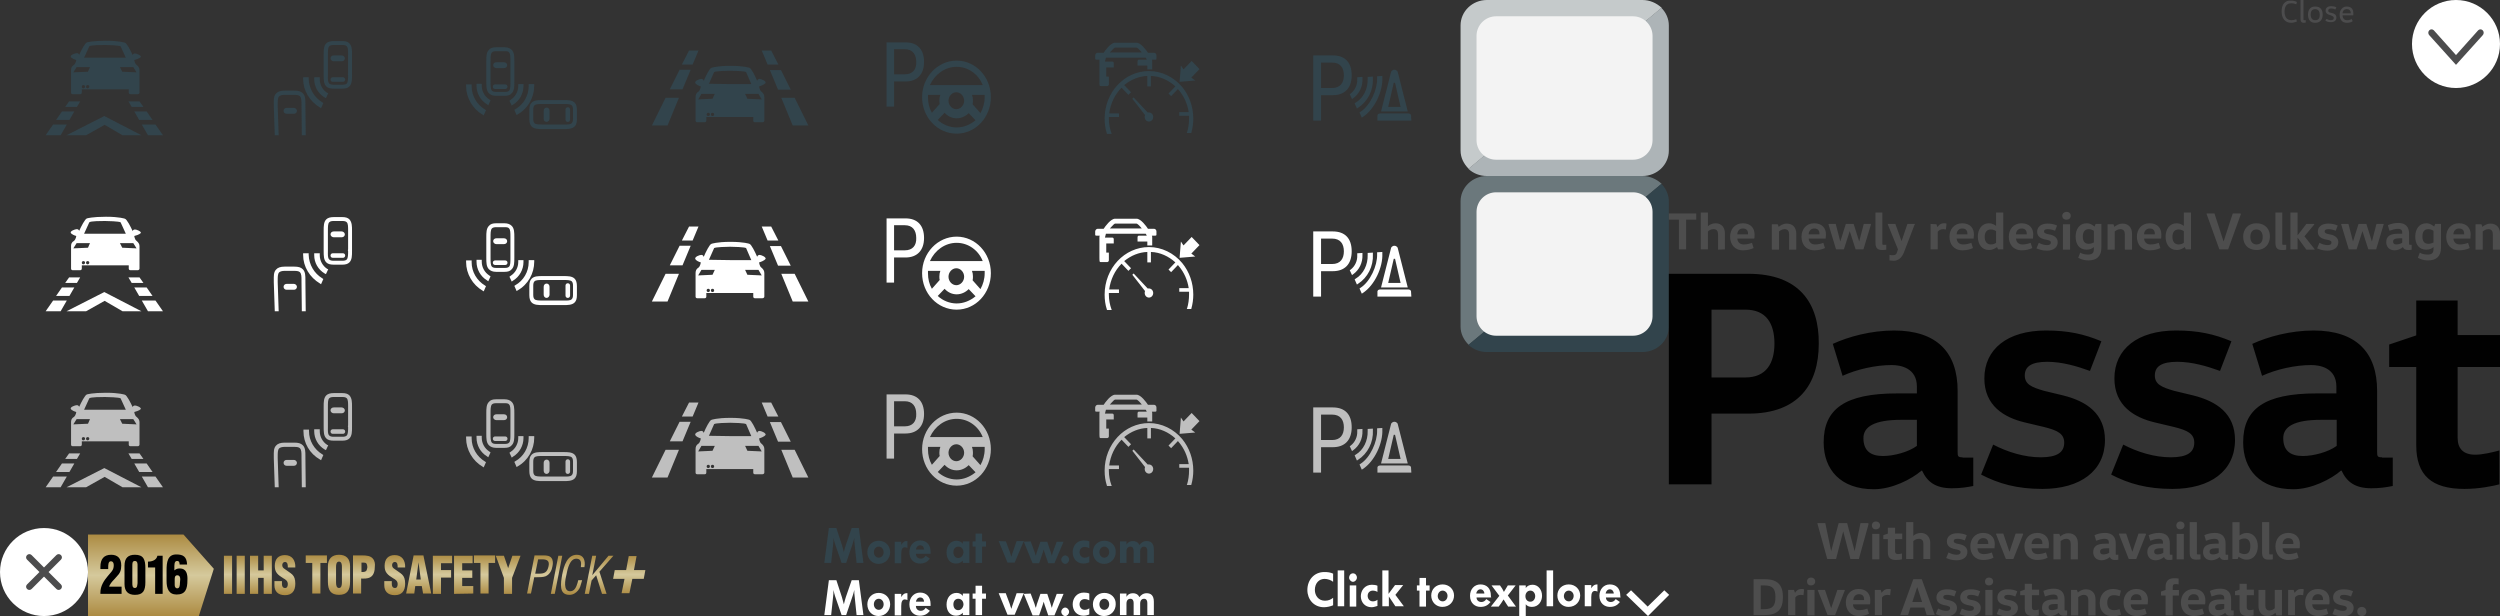 <?xml version="1.0" encoding="utf-8"?>
<!-- Generator: Adobe Illustrator 19.1.0, SVG Export Plug-In . SVG Version: 6.00 Build 0)  -->
<!DOCTYPE svg PUBLIC "-//W3C//DTD SVG 1.1//EN" "http://www.w3.org/Graphics/SVG/1.1/DTD/svg11.dtd">
<svg version="1.1" id="Layer_1" xmlns="http://www.w3.org/2000/svg" xmlns:xlink="http://www.w3.org/1999/xlink" x="0px" y="0px"
	 viewBox="332 -39 767 189" style="enable-background:new 332 -39 767 189;" xml:space="preserve">
<rect x="332" y="-39" width="767" height="189" fill="#333333" stroke="none"/>
<style type="text/css">
	.st0{fill:#FFFFFF;}
	.st1{fill:#C5CACB;}
	.st2{fill:#ADB4B7;}
	.st3{fill:#F3F3F3;}
	.st4{fill:#6B787C;}
	.st5{fill:#32444C;}
	.st6{fill:#BFBFBF;}
	.st7{fill:#4C4C4D;}
	.st8{fill:url(#SVGID_1_);}
	.st9{fill:url(#SVGID_2_);}
	.st10{fill:#010101;}
	.st11{fill:#4D4D4D;}
</style>
<circle class="st0" cx="1085.5" cy="-25.5" r="13.5"/>
<path class="st0" d="M830.9,143.5l1.5-1.4l5.1,5l5.1-5l1.5,1.4l-6.5,6.5L830.9,143.5z"/>
<g>
	<path class="st1" d="M835.9-39h-47.7c-4.5,0-8.1,3.5-8.1,7.8V7.2c0,2.2,1,4.1,2.5,5.6l59.2-49.4C840.2-38.1,838.1-39,835.9-39z"/>
	<path class="st2" d="M835.9,15c4.5,0,8.1-3.5,8.1-7.8v-38.4c0-2.1-0.9-4-2.3-5.4l-59.2,49.4c1.5,1.4,3.5,2.2,5.7,2.2
		C788.2,15,835.9,15,835.9,15z"/>
	<path class="st3" d="M833,10h-42c-3.3,0-6-2.7-6-6v-32c0-3.3,2.7-6,6-6h42c3.3,0,6,2.7,6,6V4C839,7.3,836.3,10,833,10z"/>
</g>
<g>
	<path class="st4" d="M835.9,15h-47.7c-4.5,0-8.1,3.5-8.1,7.8v38.4c0,2.2,1,4.1,2.5,5.6l59.2-49.4C840.2,15.9,838.1,15,835.9,15z"/>
	<path class="st5" d="M835.9,69c4.5,0,8.1-3.5,8.1-7.8V22.8c0-2.1-0.9-4-2.3-5.4l-59.2,49.4c1.5,1.4,3.5,2.2,5.7,2.2H835.9z"/>
	<path class="st3" d="M833,64h-42c-3.3,0-6-2.7-6-6V26c0-3.3,2.7-6,6-6h42c3.3,0,6,2.7,6,6v32C839,61.3,836.3,64,833,64z"/>
</g>
<path class="st5" d="M440-16.5v-5.2c0-0.2,0-0.4,0-0.5c0-1.4,0-2.6-0.8-3.5c-0.5-0.5-1.2-0.7-2.2-0.7h-2.6c-1,0-1.8,0.2-2.3,0.7
	c-0.8,0.8-0.8,2.1-0.8,3.5v5.7v0.5c0,1.4,0,2.7,0.8,3.5c0.5,0.5,1.2,0.7,2.3,0.7h2.6c1,0,1.7-0.2,2.2-0.7c0.8-0.8,0.8-2.1,0.8-3.5
	C440-16.2,440-16.3,440-16.5z M438.8-16c0,1.1,0,2.1-0.4,2.6c-0.3,0.3-0.7,0.4-1.4,0.4h-2.6c-0.7,0-1.1-0.1-1.4-0.4
	c-0.5-0.5-0.4-1.5-0.4-2.6v-5.7v-0.5c0-1.2,0-2.2,0.4-2.6c0.3-0.3,0.7-0.4,1.4-0.4h2.6c0.7,0,1.1,0.1,1.4,0.4
	c0.4,0.4,0.4,1.4,0.4,2.6c0,0.2,0,0.4,0,0.5v5.2C438.7-16.3,438.7-16.1,438.8-16z M416.3,2.5L416-6.4c0-0.2,0-0.3,0-0.5
	c0-1.3-0.1-2.6,0.7-3.4c0.5-0.6,1.4-0.9,2.6-0.9h3c1.2,0,2,0.2,2.6,0.8c0.8,0.8,0.8,2,0.8,3.4c0,0.2,0,0.4,0,0.5l0.1,9h-1.2l-0.1-9
	c0-0.2,0-0.4,0-0.5c0-1.1,0-2-0.5-2.5c-0.3-0.3-0.9-0.4-1.7-0.4h-3c-0.8,0-1.4,0.2-1.7,0.5c-0.4,0.5-0.4,1.4-0.4,2.5
	c0,0.2,0,0.3,0,0.5l0.3,8.9H416.3z M423.1-5c0,0.5-0.4,0.9-0.9,0.9h-2.3c-0.5,0-0.9-0.4-0.9-0.9l0,0c0-0.5,0.4-0.9,0.9-0.9h2.3
	C422.6-5.9,423.1-5.5,423.1-5L423.1-5z M437.8-21.1c0,0.5-0.4,0.9-1,0.9h-2.4c-0.5,0-1-0.4-1-0.9l0,0c0-0.5,0.4-0.9,1-0.9h2.4
	C437.3-22,437.8-21.6,437.8-21.1L437.8-21.1z M437.9-14.6c0,0.4-0.3,0.7-0.7,0.7h-3.1c-0.4,0-0.7-0.3-0.7-0.7l0,0
	c0-0.4,0.3-0.7,0.7-0.7h3.1C437.6-15.3,437.9-15,437.9-14.6L437.9-14.6z M432.7-10.4L432-8.9l-0.4-0.2c-2-1.2-3.2-3.3-3.2-5.6v-0.1
	v-0.5h1.7v0.5c0,0,0,0,0,0.1c0,1.7,0.9,3.3,2.3,4.2L432.7-10.4z M430.9-7.6l0.3,0.2l-0.7,1.6L430.2-6c-3.2-1.9-5.2-5.2-5.2-8.8v-0.1
	v-0.4h1.7v0.5C426.8-11.8,428.4-9.1,430.9-7.6z"/>
<path class="st5" d="M489.8-14.4v-5.3c0-0.2,0-0.4,0-0.5c0-1.4,0-2.7-0.8-3.5c-0.5-0.5-1.2-0.8-2.2-0.8h-2.6c-1,0-1.7,0.2-2.2,0.8
	c-0.8,0.8-0.8,2.1-0.8,3.5v5.8v0.5c0,1.4,0,2.7,0.8,3.5c0.5,0.5,1.2,0.8,2.2,0.8h2.6c1,0,1.7-0.2,2.2-0.8c0.8-0.8,0.8-2.1,0.8-3.5
	C489.8-14,489.8-14.2,489.8-14.4z M488.6-13.8c0,1.2,0,2.2-0.4,2.6c-0.3,0.3-0.7,0.4-1.3,0.4h-2.6c-0.7,0-1.1-0.1-1.4-0.4
	c-0.4-0.5-0.4-1.5-0.4-2.7v-5.8v-0.5c0-1.2,0-2.2,0.4-2.7c0.3-0.3,0.7-0.4,1.4-0.4h2.6c0.7,0,1.1,0.1,1.3,0.4
	c0.4,0.4,0.4,1.4,0.4,2.6c0,0.2,0,0.4,0,0.6v5.3C488.6-14.2,488.6-14,488.6-13.8z M487.6-19c0,0.5-0.4,0.9-1,0.9h-2.3
	c-0.5,0-1-0.4-1-0.9l0,0c0-0.5,0.4-0.9,1-0.9h2.3C487.2-19.9,487.6-19.5,487.6-19L487.6-19z M487.7-12.4c0,0.4-0.3,0.7-0.7,0.7h-3.1
	c-0.4,0-0.7-0.3-0.7-0.7l0,0c0-0.4,0.3-0.7,0.7-0.7h3.1C487.4-13.1,487.7-12.8,487.7-12.4L487.7-12.4z M508.3-7.5
	c-0.8-0.8-2.1-0.8-3.4-0.8c-0.2,0-0.4,0-0.5,0H499c-0.2,0-0.4,0-0.5,0c-1.4,0-2.6,0-3.4,0.8c-0.5,0.5-0.7,1.2-0.7,2.3v2.7
	c0,1,0.2,1.8,0.7,2.3c0.8,0.8,2.1,0.8,3.5,0.8h5.7h0.5c1.4,0,2.7,0,3.5-0.8c0.5-0.5,0.7-1.2,0.7-2.3v-2.7C509-6.2,508.8-7,508.3-7.5
	z M507.8-2.6c0,0.7-0.1,1.1-0.4,1.4c-0.5,0.5-1.5,0.4-2.6,0.4h-5.7h-0.5c-1.2,0-2.2,0-2.6-0.4c-0.3-0.3-0.4-0.7-0.4-1.4v-2.7
	c0-0.7,0.1-1.1,0.4-1.4c0.4-0.4,1.4-0.4,2.6-0.4c0.2,0,0.4,0,0.5,0h5.2c0.2,0,0.4,0,0.5,0c1.1,0,2.1,0,2.6,0.4
	c0.3,0.3,0.4,0.7,0.4,1.4V-2.6z M499.7-6c0.5,0,0.9,0.4,0.9,1v2.4c0,0.5-0.4,1-0.9,1l0,0c-0.5,0-0.9-0.4-0.9-1V-5
	C498.8-5.6,499.2-6,499.7-6L499.7-6z M506.2-6.1c0.4,0,0.7,0.3,0.7,0.7v3.1c0,0.4-0.3,0.7-0.7,0.7l0,0c-0.4,0-0.7-0.3-0.7-0.7v-3.1
	C505.5-5.8,505.8-6.1,506.2-6.1L506.2-6.1z M482.5-8.2l-0.7,1.5L481.4-7c-2-1.2-3.2-3.4-3.2-5.7v-0.1v-0.5h1.6v0.5c0,0,0,0,0,0.1
	c0,1.7,0.9,3.3,2.3,4.2L482.5-8.2z M480.8-5.4l0.3,0.2l-0.7,1.6l-0.3-0.2C477-5.6,475-9,475-12.6v-0.1v-0.4h1.7v0.6
	C476.7-9.6,478.3-6.9,480.8-5.4z M488.7-8.4c1.4-0.9,2.3-2.5,2.3-4.2v-0.1v-0.5h1.6v0.5v0.1c0,2.3-1.2,4.5-3.2,5.7L489-6.6l-0.7-1.5
	L488.7-8.4z M494.2-12.6v-0.6h1.7v0.4v0.1c0,3.6-1.9,7-5.1,8.8l-0.3,0.2l-0.7-1.6l0.3-0.2C492.6-6.9,494.2-9.6,494.2-12.6z"/>
<path class="st5" d="M543.4-23.5h2.9l-1.8,4.3h-3.3L543.4-23.5z M537.5-11.6h3.9l2.5-6h-3.4L537.5-11.6z M532-0.5h4.8l3.5-8.5h-4.1
	L532-0.5z M568.6-23.5h-2.9l1.8,4.3h3.3L568.6-23.5z M575.8-9h-4.1l3.5,8.5h4.8L575.8-9z M571.6-17.5h-3.4l2.5,6h3.9L571.6-17.5z
	 M564.9-12.5c0,0,0.1,1.2,0.7,1.6c0.6,0.5,0.9,1,0.9,1.7s0,7.2,0,7.2c0,0.3-0.3,0.5-0.6,0.5h-2.3c-0.3,0-0.5-0.2-0.5-0.5v-1.1h-7.2
	h-7.2V-2c0,0.3-0.2,0.5-0.5,0.5h-2.3c-0.3,0-0.5-0.2-0.5-0.5c0,0,0-6.6,0-7.2c0-0.7,0.2-1.3,0.9-1.7c0.6-0.5,0.7-1.6,0.7-1.6
	c-0.4-0.1-1.5-0.5-1.7-1.1s1.3-1.2,1.9-1.2c0.5,0,0.6,0.4,0.7,0.6c0.6-1.4,1.8-3.9,2.4-4c0,0,1.6-0.6,5.8-0.6s5.8,0.6,5.8,0.6
	c0.6,0.1,1.8,2.6,2.4,4c0-0.1,0.2-0.6,0.7-0.6s2,0.6,1.9,1.2C566.5-13,565.3-12.6,564.9-12.5z M549.8-3.9c0-0.3-0.2-0.5-0.5-0.5
	s-0.5,0.2-0.5,0.5s0.2,0.5,0.5,0.5S549.8-3.6,549.8-3.9z M551.1-3.9c0-0.3-0.2-0.5-0.5-0.5s-0.5,0.2-0.5,0.5s0.2,0.5,0.5,0.5
	C550.9-3.4,551.1-3.6,551.1-3.9z M551.3-10.2h-4.1l-1,1.7l4.4-0.2L551.3-10.2z M556-13.2h6.5l-1.6-3.7c-0.5-0.3-3.9-0.4-4.9-0.4
	s-4.4,0.1-4.9,0.4l-1.6,3.6L556-13.2z M564.7-10.2h-4.1l0.7,1.5l4.4,0.2L564.7-10.2z"/>
<path class="st5" d="M609.8-26H604v19.7h2.3V-14h3.5c3.6,0,5.7-2.2,5.7-6S613.5-26,609.8-26z M609.6-16.2h-3.3v-7.7h3.3
	c2.4,0,3.5,1.6,3.5,3.9C613.2-17.7,612-16.2,609.6-16.2z M625.5-20.4c-5.8,0-10.6,5-10.6,11.2S619.6,2,625.5,2
	C631.3,2,636-3,636-9.2S631.3-20.4,625.5-20.4z M625.5-18.5c3.6,0,6.7,2.3,8,5.6h-5.6h-5.1h-5.5C618.8-16.2,621.9-18.5,625.5-18.5z
	 M627.8-8.1c0,1.4-1.1,2.6-2.4,2.6c-1.3,0-2.4-1.2-2.4-2.6s1.1-2.6,2.4-2.6C626.7-10.7,627.8-9.5,627.8-8.1z M617.9-4.4
	c-0.8-1.4-1.2-3-1.2-4.8c0-0.2,0-0.5,0-0.7h3.8c-0.2,0.5-0.3,1.1-0.3,1.7c0,0.4,0,0.8,0.1,1.1L617.9-4.4z M625.5,0.1
	c-2.2,0-4.3-0.9-5.8-2.3l2.1-2.2c0.9,1,2.2,1.7,3.7,1.7c1.4,0,2.7-0.6,3.7-1.6l2.1,2.2C629.6-0.7,627.6,0.1,625.5,0.1z M630.4-7
	c0.1-0.4,0.1-0.8,0.1-1.2c0-0.6-0.1-1.2-0.3-1.7h3.9c0,0.2,0,0.5,0,0.7c0,1.8-0.5,3.5-1.3,4.9L630.4-7z"/>
<path class="st5" d="M672.1-12.8c0.1-0.1,0.1-0.4,0.1-0.4v-2.3h-0.8v-2.8h2.3v-1.3c0-0.2-0.1-0.5-0.4-0.5H671c0.1-0.2,0.2-1,0.3-1.2
	h12.2c0.1,0.2,0.3,0.4,0.3,0.6h-2.4c-0.3,0-0.4,0.3-0.4,0.5v1.3h3v1.2h1.5v-2.5c0-0.1,0-0.3-0.1-0.5h1c0.4,0,0.4-0.2,0.4-0.3v-1
	c0-0.5-0.4-0.8-0.7-0.8h-1.9c-0.5-0.8-2.2-3.1-3.5-3.1h-6.6c-1.3,0-3,2.3-3.5,3.1h-1.9c-0.3,0-0.7,0.4-0.7,0.8v1
	c0,0.1,0,0.3,0.4,0.3h1c-0.1,0.2-0.1,0.4-0.1,0.5v6.3c0,0,0,1,0.1,1.2c0.1,0.1,0.2,0.1,0.3,0.1h2.1C672-12.7,672-12.8,672.1-12.8
	 M674.1-24.4h6.6c0.2,0,0.8,0.5,1.6,1.5h-9.8C673.4-23.9,673.9-24.4,674.1-24.4 M684.5-17.2c3.9,0,7.6,1.8,10.2,4.9
	c2.2,2.7,3.4,6.1,3.4,9.7c0,1.4-0.2,2.9-0.6,4.3v0.1h-1.4l0.1-0.2c0.4-1.3,0.6-2.8,0.6-4.2c0-0.3,0-0.6,0-0.9h-3v-1.1h2.9
	c-0.4-2.5-1.4-4.8-3-6.7c-0.1-0.1-0.2-0.2-0.3-0.4l-2.1,2.2l-0.8-0.8l2.1-2.2c-2.1-1.9-4.7-3.1-7.5-3.2v3.2H684v-3.2
	c-2.6,0.1-5,1.1-7.1,2.8l2.1,2.2l-0.8,0.8l-2.1-2.2c-2.1,2.1-3.4,4.9-3.8,7.9h3v1.1h-3.1c0,0.2,0,0.3,0,0.5c0,1.6,0.3,3.1,0.8,4.5
	l0.1,0.2h-1.5V2c-0.5-1.5-0.7-3-0.7-4.6C670.9-10.7,677-17.2,684.5-17.2 M684.5-4.5c0.7,0,1.3,0.6,1.3,1.4s-0.6,1.4-1.3,1.4
	s-1.3-0.6-1.3-1.4c0-0.2,0-0.4,0.1-0.6l-3.9-5l0.4-0.4l4.3,4.6C684.3-4.5,684.4-4.5,684.5-4.5 M697.5-15.2l1.2,0.9l-4.8,0.4l0.4-5
	l0.8,1.2l2.5-2.6l2.4,2.5L697.5-15.2z"/>
<path class="st5" d="M740.9-22h-6v20h2.4v-7.8h3.6c3.7,0,5.8-2.2,5.8-6.1S744.7-22,740.9-22z M740.7-12h-3.4v-7.8h3.4
	c2.5,0,3.6,1.6,3.6,3.9S743.2-12,740.7-12z M746.4-10.3c1.3-1,2.1-2.7,2-4.4v-0.1v-0.5l1.6-0.1v0.5v0.1c0.1,2.4-1,4.6-2.8,5.9
	l-0.4,0.3l-0.7-1.5L746.4-10.3z M751.6-14.8v-0.6l1.6-0.1v0.4v0.1c0.2,3.7-1.6,7.2-4.6,9.1l-0.3,0.2l-0.7-1.6l0.3-0.2
	C750.3-8.9,751.7-11.8,751.6-14.8 M754.5-15v-0.6l1.6-0.1v0.4v0.1c0.2,4.1-2.3,9.7-6,12.1l-0.3,0.2l-0.7-1.6l0.3-0.2
	C752.4-6.6,754.6-11.5,754.5-15 M760.8-17c0,0-0.3-0.6-1-0.6s-1,0.6-1,0.6l-3.1,12.2h8.2L760.8-17z M759.6-13.6h0.2h0.2l1.7,7.4
	h-3.8L759.6-13.6z M765-2h-10.4v-1.6c0,0,0-0.6,1-0.6h8.3c1,0,1,0.6,1,0.6L765-2L765-2z"/>
<path class="st5" d="M353.3-2.2h-4.1l1.8-2.6h3.8L353.3-2.2z M356.6-7.9h-3.4L352-6.2h3.6L356.6-7.9z M346,2.5h4.6l1.9-3.3h-4.2
	L346,2.5z M374.8-7.9h-3.4l1,1.7h3.6L374.8-7.9z M377.4,2.5h4.6l-2.3-3.3h-4.2L377.4,2.5z M374.7-2.2h4.1L377-4.8h-3.8L374.7-2.2z
	 M375.4,2.5L364-3.4l-11.6,5.9h6l5.7-3.2l5.5,3.2H375.4z M373.2-20.6c0,0,0.1,1.1,0.7,1.5c0.6,0.5,0.9,1,0.9,1.6c0,0.7,0,6.9,0,6.9
	c0,0.3-0.3,0.5-0.5,0.5H372c-0.3,0-0.5-0.2-0.5-0.5v-1h-7.2h-7.2v1c0,0.3-0.2,0.5-0.5,0.5h-2.3c-0.3,0-0.5-0.2-0.5-0.5
	c0,0,0-6.2,0-6.9s0.2-1.2,0.9-1.6c0.6-0.5,0.7-1.5,0.7-1.5c-0.4-0.1-1.5-0.5-1.7-1s1.3-1.1,1.9-1.1c0.5,0,0.6,0.4,0.7,0.5
	c0.6-1.3,1.8-3.7,2.4-3.8c0,0,1.6-0.5,5.8-0.5s5.8,0.6,5.8,0.6c0.6,0.1,1.8,2.5,2.4,3.8c0-0.1,0.2-0.5,0.7-0.5s2,0.6,1.8,1.1
	C374.7-21,373.6-20.7,373.2-20.6z M358.1-12.4c0-0.3-0.2-0.5-0.5-0.5s-0.5,0.2-0.5,0.5s0.2,0.5,0.5,0.5S358.1-12.2,358.1-12.4z
	 M359.4-12.4c0-0.3-0.2-0.5-0.5-0.5s-0.5,0.2-0.5,0.5s0.2,0.5,0.5,0.5C359.2-11.9,359.4-12.2,359.4-12.4z M359.6-18.4h-4.1l-1,1.6
	L359-17L359.6-18.4z M364.2-21.3h6.4l-1.6-3.5c-0.5-0.3-3.9-0.4-4.8-0.4c-1,0-4.4,0-4.8,0.4l-1.6,3.5H364.2z M372.9-18.4h-4.1
	l0.7,1.4l4.4,0.2L372.9-18.4z"/>
<path class="st0" d="M440,37.5v-5.2c0-0.2,0-0.4,0-0.5c0-1.4,0-2.6-0.8-3.5c-0.5-0.5-1.2-0.7-2.2-0.7h-2.6c-1,0-1.8,0.2-2.3,0.7
	c-0.8,0.8-0.8,2.1-0.8,3.5v5.7V38c0,1.4,0,2.7,0.8,3.5c0.5,0.5,1.2,0.7,2.3,0.7h2.6c1,0,1.7-0.2,2.2-0.7c0.8-0.8,0.8-2.1,0.8-3.5
	C440,37.8,440,37.7,440,37.5z M438.8,38c0,1.1,0,2.1-0.4,2.6c-0.3,0.3-0.7,0.4-1.4,0.4h-2.6c-0.7,0-1.1-0.1-1.4-0.4
	c-0.5-0.5-0.4-1.5-0.4-2.6v-5.7v-0.5c0-1.2,0-2.2,0.4-2.6c0.3-0.3,0.7-0.4,1.4-0.4h2.6c0.7,0,1.1,0.1,1.4,0.4
	c0.4,0.4,0.4,1.4,0.4,2.6c0,0.2,0,0.4,0,0.5v5.2C438.7,37.7,438.7,37.9,438.8,38z M416.3,56.5l-0.3-8.9c0-0.2,0-0.3,0-0.5
	c0-1.3-0.1-2.6,0.7-3.4c0.5-0.6,1.4-0.9,2.6-0.9h3c1.2,0,2,0.2,2.6,0.8c0.8,0.8,0.8,2,0.8,3.4c0,0.2,0,0.4,0,0.5l0.1,9h-1.2l-0.1-9
	c0-0.2,0-0.4,0-0.5c0-1.1,0-2-0.5-2.5c-0.3-0.3-0.9-0.4-1.7-0.4h-3c-0.8,0-1.4,0.2-1.7,0.5c-0.4,0.5-0.4,1.4-0.4,2.5
	c0,0.2,0,0.3,0,0.5l0.3,8.9C417.5,56.5,416.3,56.5,416.3,56.5z M423.1,49c0,0.5-0.4,0.9-0.9,0.9h-2.3c-0.5,0-0.9-0.4-0.9-0.9l0,0
	c0-0.5,0.4-0.9,0.9-0.9h2.3C422.6,48.1,423.1,48.5,423.1,49L423.1,49z M437.8,32.9c0,0.5-0.4,0.9-1,0.9h-2.4c-0.5,0-1-0.4-1-0.9l0,0
	c0-0.5,0.4-0.9,1-0.9h2.4C437.3,32,437.8,32.4,437.8,32.9L437.8,32.9z M437.9,39.4c0,0.4-0.3,0.7-0.7,0.7h-3.1
	c-0.4,0-0.7-0.3-0.7-0.7l0,0c0-0.4,0.3-0.7,0.7-0.7h3.1C437.6,38.7,437.9,39,437.9,39.4L437.9,39.4z M432.7,43.6l-0.7,1.5l-0.4-0.2
	c-2-1.2-3.2-3.3-3.2-5.6v-0.1v-0.5h1.7v0.5c0,0,0,0,0,0.1c0,1.7,0.9,3.3,2.3,4.2L432.7,43.6z M430.9,46.4l0.3,0.2l-0.7,1.6l-0.3-0.2
	c-3.2-1.9-5.2-5.2-5.2-8.8v-0.1v-0.4h1.7v0.5C426.8,42.2,428.4,44.9,430.9,46.4z"/>
<path class="st0" d="M489.8,39.6v-5.3c0-0.2,0-0.4,0-0.5c0-1.4,0-2.7-0.8-3.5c-0.5-0.5-1.2-0.8-2.2-0.8h-2.6c-1,0-1.7,0.2-2.2,0.8
	c-0.8,0.8-0.8,2.1-0.8,3.5v5.8v0.5c0,1.4,0,2.7,0.8,3.5c0.5,0.5,1.2,0.8,2.2,0.8h2.6c1,0,1.7-0.2,2.2-0.8c0.8-0.8,0.8-2.1,0.8-3.5
	C489.8,40,489.8,39.8,489.8,39.6z M488.6,40.2c0,1.2,0,2.2-0.4,2.6c-0.3,0.3-0.7,0.4-1.3,0.4h-2.6c-0.7,0-1.1-0.1-1.4-0.4
	c-0.4-0.5-0.4-1.5-0.4-2.7v-5.8v-0.5c0-1.2,0-2.2,0.4-2.7c0.3-0.3,0.7-0.4,1.4-0.4h2.6c0.7,0,1.1,0.1,1.3,0.4
	c0.4,0.4,0.4,1.4,0.4,2.6c0,0.2,0,0.4,0,0.6v5.3C488.6,39.8,488.6,40,488.6,40.2z M487.6,35c0,0.5-0.4,0.9-1,0.9h-2.3
	c-0.5,0-1-0.4-1-0.9l0,0c0-0.5,0.4-0.9,1-0.9h2.3C487.2,34.1,487.6,34.5,487.6,35L487.6,35z M487.7,41.6c0,0.4-0.3,0.7-0.7,0.7h-3.1
	c-0.4,0-0.7-0.3-0.7-0.7l0,0c0-0.4,0.3-0.7,0.7-0.7h3.1C487.4,40.9,487.7,41.2,487.7,41.6L487.7,41.6z M508.3,46.5
	c-0.8-0.8-2.1-0.8-3.4-0.8c-0.2,0-0.4,0-0.5,0H499c-0.2,0-0.4,0-0.5,0c-1.4,0-2.6,0-3.4,0.8c-0.5,0.5-0.7,1.2-0.7,2.3v2.7
	c0,1,0.2,1.8,0.7,2.3c0.8,0.8,2.1,0.8,3.5,0.8h5.7h0.5c1.4,0,2.7,0,3.5-0.8c0.5-0.5,0.7-1.2,0.7-2.3v-2.7
	C509,47.8,508.8,47,508.3,46.5z M507.8,51.4c0,0.7-0.1,1.1-0.4,1.4c-0.5,0.5-1.5,0.4-2.6,0.4h-5.7h-0.5c-1.2,0-2.2,0-2.6-0.4
	c-0.3-0.3-0.4-0.7-0.4-1.4v-2.7c0-0.7,0.1-1.1,0.4-1.4c0.4-0.4,1.4-0.4,2.6-0.4c0.2,0,0.4,0,0.5,0h5.2c0.2,0,0.4,0,0.5,0
	c1.1,0,2.1,0,2.6,0.4c0.3,0.3,0.4,0.7,0.4,1.4V51.4z M499.7,48c0.5,0,0.9,0.4,0.9,1v2.4c0,0.5-0.4,1-0.9,1l0,0c-0.5,0-0.9-0.4-0.9-1
	V49C498.8,48.4,499.2,48,499.7,48L499.7,48z M506.2,47.9c0.4,0,0.7,0.3,0.7,0.7v3.1c0,0.4-0.3,0.7-0.7,0.7l0,0
	c-0.4,0-0.7-0.3-0.7-0.7v-3.1C505.5,48.2,505.8,47.9,506.2,47.9L506.2,47.9z M482.5,45.8l-0.7,1.5l-0.4-0.3c-2-1.2-3.2-3.4-3.2-5.7
	v-0.1v-0.5h1.6v0.5c0,0,0,0,0,0.1c0,1.7,0.9,3.3,2.3,4.2L482.5,45.8z M480.8,48.6l0.3,0.2l-0.7,1.6l-0.3-0.2
	c-3.1-1.8-5.1-5.2-5.1-8.8v-0.1v-0.4h1.7v0.6C476.7,44.4,478.3,47.1,480.8,48.6z M488.7,45.6c1.4-0.9,2.3-2.5,2.3-4.2v-0.1v-0.5h1.6
	v0.5v0.1c0,2.3-1.2,4.5-3.2,5.7l-0.4,0.3l-0.7-1.5L488.7,45.6z M494.2,41.4v-0.6h1.7v0.4v0.1c0,3.6-1.9,7-5.1,8.8l-0.3,0.2l-0.7-1.6
	l0.3-0.2C492.6,47.1,494.2,44.4,494.2,41.4z"/>
<path class="st0" d="M543.4,30.5h2.9l-1.8,4.3h-3.3L543.4,30.5z M537.5,42.4h3.9l2.5-6h-3.4L537.5,42.4z M532,53.5h4.8l3.5-8.5h-4.1
	L532,53.5z M568.6,30.5h-2.9l1.8,4.3h3.3L568.6,30.5z M575.8,45h-4.1l3.5,8.5h4.8L575.8,45z M571.6,36.5h-3.4l2.5,6h3.9L571.6,36.5z
	 M564.9,41.5c0,0,0.1,1.2,0.7,1.6c0.6,0.5,0.9,1,0.9,1.7s0,7.2,0,7.2c0,0.3-0.3,0.5-0.6,0.5h-2.3c-0.3,0-0.5-0.2-0.5-0.5v-1.1h-7.2
	h-7.2V52c0,0.3-0.2,0.5-0.5,0.5h-2.3c-0.3,0-0.5-0.2-0.5-0.5c0,0,0-6.6,0-7.2c0-0.7,0.2-1.3,0.9-1.7c0.6-0.5,0.7-1.6,0.7-1.6
	c-0.4-0.1-1.5-0.5-1.7-1.1s1.3-1.2,1.9-1.2c0.5,0,0.6,0.4,0.7,0.6c0.6-1.4,1.8-3.9,2.4-4c0,0,1.6-0.6,5.8-0.6s5.8,0.6,5.8,0.6
	c0.6,0.1,1.8,2.6,2.4,4c0-0.1,0.2-0.6,0.7-0.6s2,0.6,1.9,1.2C566.5,41,565.3,41.4,564.9,41.5z M549.8,50.1c0-0.3-0.2-0.5-0.5-0.5
	s-0.5,0.2-0.5,0.5s0.2,0.5,0.5,0.5S549.8,50.4,549.8,50.1z M551.1,50.1c0-0.3-0.2-0.5-0.5-0.5s-0.5,0.2-0.5,0.5s0.2,0.5,0.5,0.5
	C550.9,50.6,551.1,50.4,551.1,50.1z M551.3,43.8h-4.1l-1,1.7l4.4-0.2L551.3,43.8z M556,40.8h6.5l-1.6-3.7c-0.5-0.3-3.9-0.4-4.9-0.4
	s-4.4,0.1-4.9,0.4l-1.6,3.6L556,40.8z M564.7,43.8h-4.1l0.7,1.5l4.4,0.2L564.7,43.8z"/>
<path class="st0" d="M609.8,28H604v19.7h2.3V40h3.5c3.6,0,5.7-2.2,5.7-6S613.5,28,609.8,28z M609.6,37.8h-3.3v-7.7h3.3
	c2.4,0,3.5,1.6,3.5,3.9C613.2,36.3,612,37.8,609.6,37.8z M625.5,33.6c-5.8,0-10.6,5-10.6,11.2S619.6,56,625.5,56
	c5.8,0,10.5-5,10.5-11.2S631.3,33.6,625.5,33.6z M625.5,35.5c3.6,0,6.7,2.3,8,5.6h-5.6h-5.1h-5.5C618.8,37.8,621.9,35.5,625.5,35.5z
	 M627.8,45.9c0,1.4-1.1,2.6-2.4,2.6c-1.3,0-2.4-1.2-2.4-2.6s1.1-2.6,2.4-2.6C626.7,43.3,627.8,44.5,627.8,45.9z M617.9,49.6
	c-0.8-1.4-1.2-3-1.2-4.8c0-0.2,0-0.5,0-0.7h3.8c-0.2,0.5-0.3,1.1-0.3,1.7c0,0.4,0,0.8,0.1,1.1L617.9,49.6z M625.5,54.1
	c-2.2,0-4.3-0.9-5.8-2.3l2.1-2.2c0.9,1,2.2,1.7,3.7,1.7c1.4,0,2.7-0.6,3.7-1.6l2.1,2.2C629.6,53.3,627.6,54.1,625.5,54.1z M630.4,47
	c0.1-0.4,0.1-0.8,0.1-1.2c0-0.6-0.1-1.2-0.3-1.7h3.9c0,0.2,0,0.5,0,0.7c0,1.8-0.5,3.5-1.3,4.9L630.4,47z"/>
<path class="st0" d="M672.1,41.2c0.1-0.1,0.1-0.4,0.1-0.4v-2.3h-0.8v-2.8h2.3v-1.3c0-0.2-0.1-0.5-0.4-0.5H671c0.1-0.2,0.2-1,0.3-1.2
	h12.2c0.1,0.2,0.3,0.4,0.3,0.6h-2.4c-0.3,0-0.4,0.3-0.4,0.5v1.3h3v1.2h1.5v-2.5c0-0.1,0-0.3-0.1-0.5h1c0.4,0,0.4-0.2,0.4-0.3v-1
	c0-0.5-0.4-0.8-0.7-0.8h-1.9c-0.5-0.8-2.2-3.1-3.5-3.1h-6.6c-1.3,0-3,2.3-3.5,3.1h-1.9c-0.3,0-0.7,0.4-0.7,0.8v1
	c0,0.1,0,0.3,0.4,0.3h1c-0.1,0.2-0.1,0.4-0.1,0.5v6.3c0,0,0,1,0.1,1.2c0.1,0.1,0.2,0.1,0.3,0.1h2.1C672,41.3,672,41.2,672.1,41.2
	 M674.1,29.6h6.6c0.2,0,0.8,0.5,1.6,1.5h-9.8C673.4,30.1,673.9,29.6,674.1,29.6 M684.5,36.8c3.9,0,7.6,1.8,10.2,4.9
	c2.2,2.7,3.4,6.1,3.4,9.7c0,1.4-0.2,2.9-0.6,4.3v0.1h-1.4l0.1-0.2c0.4-1.3,0.6-2.8,0.6-4.2c0-0.3,0-0.6,0-0.9h-3v-1.1h2.9
	c-0.4-2.5-1.4-4.8-3-6.7c-0.1-0.1-0.2-0.2-0.3-0.4l-2.1,2.2l-0.8-0.8l2.1-2.2c-2.1-1.9-4.7-3.1-7.5-3.2v3.2H684v-3.2
	c-2.6,0.1-5,1.1-7.1,2.8l2.1,2.2l-0.8,0.8l-2.1-2.2c-2.1,2.1-3.4,4.9-3.8,7.9h3v1.1h-3.1c0,0.2,0,0.3,0,0.5c0,1.6,0.3,3.1,0.8,4.5
	l0.1,0.2h-1.5V56c-0.5-1.5-0.7-3-0.7-4.6C670.9,43.3,677,36.8,684.5,36.8 M684.5,49.5c0.7,0,1.3,0.6,1.3,1.4s-0.6,1.4-1.3,1.4
	s-1.3-0.6-1.3-1.4c0-0.2,0-0.4,0.1-0.6l-3.9-5l0.4-0.4l4.3,4.6C684.3,49.5,684.4,49.5,684.5,49.5 M697.5,38.8l1.2,0.9l-4.8,0.4
	l0.4-5l0.8,1.2l2.5-2.6l2.4,2.5L697.5,38.8z"/>
<path class="st0" d="M740.9,32h-6v20h2.4v-7.8h3.6c3.7,0,5.8-2.2,5.8-6.1S744.7,32,740.9,32z M740.7,42h-3.4v-7.8h3.4
	c2.5,0,3.6,1.6,3.6,3.9C744.3,40.4,743.2,42,740.7,42z M746.4,43.7c1.3-1,2.1-2.7,2-4.4v-0.1v-0.5l1.6-0.1v0.5v0.1
	c0.1,2.4-1,4.6-2.8,5.9l-0.4,0.3l-0.7-1.5L746.4,43.7z M751.6,39.2v-0.6l1.6-0.1v0.4V39c0.2,3.7-1.6,7.2-4.6,9.1l-0.3,0.2l-0.7-1.6
	l0.3-0.2C750.3,45.1,751.7,42.2,751.6,39.2 M754.5,39v-0.6l1.6-0.1v0.4v0.1c0.2,4.1-2.3,9.7-6,12.1l-0.3,0.2l-0.7-1.6l0.3-0.2
	C752.4,47.4,754.6,42.5,754.5,39 M760.8,37c0,0-0.3-0.6-1-0.6s-1,0.6-1,0.6l-3.1,12.2h8.2L760.8,37z M759.6,40.4h0.2h0.2l1.7,7.4
	h-3.8L759.6,40.4z M765,52h-10.4v-1.6c0,0,0-0.6,1-0.6h8.3c1,0,1,0.6,1,0.6L765,52L765,52z"/>
<path class="st0" d="M353.3,51.8h-4.1l1.8-2.6h3.8L353.3,51.8z M356.6,46.1h-3.4l-1.2,1.7h3.6L356.6,46.1z M346,56.5h4.6l1.9-3.3
	h-4.2L346,56.5z M374.8,46.1h-3.4l1,1.7h3.6L374.8,46.1z M377.4,56.5h4.6l-2.3-3.3h-4.2L377.4,56.5z M374.7,51.8h4.1l-1.8-2.6h-3.8
	L374.7,51.8z M375.4,56.5L364,50.6l-11.6,5.9h6l5.7-3.2l5.5,3.2H375.4z M373.2,33.4c0,0,0.1,1.1,0.7,1.5c0.6,0.5,0.9,1,0.9,1.6
	c0,0.7,0,6.9,0,6.9c0,0.3-0.3,0.5-0.5,0.5H372c-0.3,0-0.5-0.2-0.5-0.5v-1h-7.2h-7.2v1c0,0.3-0.2,0.5-0.5,0.5h-2.3
	c-0.3,0-0.5-0.2-0.5-0.5c0,0,0-6.2,0-6.9s0.2-1.2,0.9-1.6c0.6-0.5,0.7-1.5,0.7-1.5c-0.4-0.1-1.5-0.5-1.7-1s1.3-1.1,1.9-1.1
	c0.5,0,0.6,0.4,0.7,0.5c0.6-1.3,1.8-3.7,2.4-3.8c0,0,1.6-0.5,5.8-0.5s5.8,0.6,5.8,0.6c0.6,0.1,1.8,2.5,2.4,3.8
	c0-0.1,0.2-0.5,0.7-0.5s2,0.6,1.8,1.1C374.7,33,373.6,33.3,373.2,33.4z M358.1,41.6c0-0.3-0.2-0.5-0.5-0.5s-0.5,0.2-0.5,0.5
	s0.2,0.5,0.5,0.5S358.1,41.8,358.1,41.6z M359.4,41.6c0-0.3-0.2-0.5-0.5-0.5s-0.5,0.2-0.5,0.5s0.2,0.5,0.5,0.5
	C359.2,42.1,359.4,41.8,359.4,41.6z M359.6,35.6h-4.1l-1,1.6L359,37L359.6,35.6z M364.2,32.7h6.4l-1.6-3.5c-0.5-0.3-3.9-0.4-4.8-0.4
	c-1,0-4.4,0-4.8,0.4l-1.6,3.5H364.2z M372.9,35.6h-4.1l0.7,1.4l4.4,0.2L372.9,35.6z"/>
<path class="st6" d="M440,91.5v-5.2c0-0.2,0-0.4,0-0.5c0-1.4,0-2.6-0.8-3.5c-0.5-0.5-1.2-0.7-2.2-0.7h-2.6c-1,0-1.8,0.2-2.3,0.7
	c-0.8,0.8-0.8,2.1-0.8,3.5v5.7V92c0,1.4,0,2.7,0.8,3.5c0.5,0.5,1.2,0.7,2.3,0.7h2.6c1,0,1.7-0.2,2.2-0.7c0.8-0.8,0.8-2.1,0.8-3.5
	C440,91.8,440,91.7,440,91.5z M438.8,92c0,1.1,0,2.1-0.4,2.6c-0.3,0.3-0.7,0.4-1.4,0.4h-2.6c-0.7,0-1.1-0.1-1.4-0.4
	c-0.5-0.5-0.4-1.5-0.4-2.6v-5.7v-0.5c0-1.2,0-2.2,0.4-2.6c0.3-0.3,0.7-0.4,1.4-0.4h2.6c0.7,0,1.1,0.1,1.4,0.4
	c0.4,0.4,0.4,1.4,0.4,2.6c0,0.2,0,0.4,0,0.5v5.2C438.7,91.7,438.7,91.9,438.8,92z M416.3,110.5l-0.3-8.9c0-0.2,0-0.3,0-0.5
	c0-1.3-0.1-2.6,0.7-3.4c0.5-0.6,1.4-0.9,2.6-0.9h3c1.2,0,2,0.2,2.6,0.8c0.8,0.8,0.8,2,0.8,3.4c0,0.2,0,0.4,0,0.5l0.1,9h-1.2l-0.1-9
	c0-0.2,0-0.4,0-0.5c0-1.1,0-2-0.5-2.5c-0.3-0.3-0.9-0.4-1.7-0.4h-3c-0.8,0-1.4,0.2-1.7,0.5c-0.4,0.5-0.4,1.4-0.4,2.5
	c0,0.2,0,0.3,0,0.5l0.3,8.9H416.3z M423.1,103c0,0.5-0.4,0.9-0.9,0.9h-2.3c-0.5,0-0.9-0.4-0.9-0.9l0,0c0-0.5,0.4-0.9,0.9-0.9h2.3
	C422.6,102.1,423.1,102.5,423.1,103L423.1,103z M437.8,86.9c0,0.5-0.4,0.9-1,0.9h-2.4c-0.5,0-1-0.4-1-0.9l0,0c0-0.5,0.4-0.9,1-0.9
	h2.4C437.3,86,437.8,86.4,437.8,86.9L437.8,86.9z M437.9,93.4c0,0.4-0.3,0.7-0.7,0.7h-3.1c-0.4,0-0.7-0.3-0.7-0.7l0,0
	c0-0.4,0.3-0.7,0.7-0.7h3.1C437.6,92.7,437.9,93,437.9,93.4L437.9,93.4z M432.7,97.6l-0.7,1.5l-0.4-0.2c-2-1.2-3.2-3.3-3.2-5.6v-0.1
	v-0.5h1.7v0.5c0,0,0,0,0,0.1c0,1.7,0.9,3.3,2.3,4.2L432.7,97.6z M430.9,100.4l0.3,0.2l-0.7,1.6l-0.3-0.2c-3.2-1.8-5.1-5.1-5.1-8.7
	v-0.1v-0.4h1.7v0.5C426.8,96.2,428.4,98.9,430.9,100.4z"/>
<path class="st6" d="M489.8,93.6v-5.3c0-0.2,0-0.4,0-0.5c0-1.4,0-2.7-0.8-3.5c-0.5-0.5-1.2-0.8-2.2-0.8h-2.6c-1,0-1.7,0.2-2.2,0.8
	c-0.8,0.8-0.8,2.1-0.8,3.5v5.8v0.5c0,1.4,0,2.7,0.8,3.5c0.5,0.5,1.2,0.8,2.2,0.8h2.6c1,0,1.7-0.2,2.2-0.8c0.8-0.8,0.8-2.1,0.8-3.5
	C489.8,94,489.8,93.8,489.8,93.6z M488.6,94.2c0,1.2,0,2.2-0.4,2.6c-0.3,0.3-0.7,0.4-1.3,0.4h-2.6c-0.7,0-1.1-0.1-1.4-0.4
	c-0.4-0.5-0.4-1.5-0.4-2.7v-5.8v-0.5c0-1.2,0-2.2,0.4-2.7c0.3-0.3,0.7-0.4,1.4-0.4h2.6c0.7,0,1.1,0.1,1.3,0.4
	c0.4,0.4,0.4,1.4,0.4,2.6c0,0.2,0,0.4,0,0.6v5.3C488.6,93.8,488.6,94,488.6,94.2z M487.6,89c0,0.5-0.4,0.9-1,0.9h-2.3
	c-0.5,0-1-0.4-1-0.9l0,0c0-0.5,0.4-0.9,1-0.9h2.3C487.2,88.1,487.6,88.5,487.6,89L487.6,89z M487.7,95.6c0,0.4-0.3,0.7-0.7,0.7h-3.1
	c-0.4,0-0.7-0.3-0.7-0.7l0,0c0-0.4,0.3-0.7,0.7-0.7h3.1C487.4,94.9,487.7,95.2,487.7,95.6L487.7,95.6z M508.3,100.5
	c-0.8-0.8-2.1-0.8-3.4-0.8c-0.2,0-0.4,0-0.5,0H499c-0.2,0-0.4,0-0.5,0c-1.4,0-2.6,0-3.4,0.8c-0.5,0.5-0.7,1.2-0.7,2.3v2.7
	c0,1,0.2,1.8,0.7,2.3c0.8,0.8,2.1,0.8,3.5,0.8h5.7h0.5c1.4,0,2.7,0,3.5-0.8c0.5-0.5,0.7-1.2,0.7-2.3v-2.7
	C509,101.8,508.8,101,508.3,100.5z M507.8,105.4c0,0.7-0.1,1.1-0.4,1.4c-0.5,0.5-1.5,0.4-2.6,0.4h-5.7h-0.5c-1.2,0-2.2,0-2.6-0.4
	c-0.3-0.3-0.4-0.7-0.4-1.4v-2.7c0-0.7,0.1-1.1,0.4-1.4c0.4-0.4,1.4-0.4,2.6-0.4c0.2,0,0.4,0,0.5,0h5.2c0.2,0,0.4,0,0.5,0
	c1.1,0,2.1,0,2.6,0.4c0.3,0.3,0.4,0.7,0.4,1.4V105.4z M499.7,102c0.5,0,0.9,0.4,0.9,1v2.4c0,0.5-0.4,1-0.9,1l0,0
	c-0.5,0-0.9-0.4-0.9-1V103C498.8,102.4,499.2,102,499.7,102L499.7,102z M506.2,101.9c0.4,0,0.7,0.3,0.7,0.7v3.1
	c0,0.4-0.3,0.7-0.7,0.7l0,0c-0.4,0-0.7-0.3-0.7-0.7v-3.1C505.5,102.2,505.8,101.9,506.2,101.9L506.2,101.9z M482.5,99.8l-0.7,1.5
	l-0.4-0.3c-2-1.2-3.2-3.4-3.2-5.7v-0.1v-0.5h1.6v0.5c0,0,0,0,0,0.1c0,1.7,0.9,3.3,2.3,4.2L482.5,99.8z M480.8,102.6l0.3,0.2
	l-0.7,1.6l-0.3-0.2c-3.1-1.8-5.1-5.2-5.1-8.8v-0.1v-0.4h1.7v0.6C476.7,98.4,478.3,101.1,480.8,102.6z M488.7,99.6
	c1.4-0.9,2.3-2.5,2.3-4.2v-0.1v-0.5h1.6v0.5v0.1c0,2.3-1.2,4.5-3.2,5.7l-0.4,0.3l-0.7-1.5L488.7,99.6z M494.2,95.4v-0.6h1.7v0.4v0.1
	c0,3.6-1.9,7-5.1,8.8l-0.3,0.2l-0.7-1.6l0.3-0.2C492.6,101.1,494.2,98.4,494.2,95.4z"/>
<path class="st6" d="M543.4,84.5h2.9l-1.8,4.3h-3.3L543.4,84.5z M537.5,96.4h3.9l2.5-6h-3.4L537.5,96.4z M532,107.5h4.8l3.5-8.5
	h-4.1L532,107.5z M568.6,84.5h-2.9l1.8,4.3h3.3L568.6,84.5z M575.8,99h-4.1l3.5,8.5h4.8L575.8,99z M571.6,90.5h-3.4l2.5,6h3.9
	L571.6,90.5z M564.9,95.5c0,0,0.1,1.2,0.7,1.6c0.6,0.5,0.9,1,0.9,1.7s0,7.2,0,7.2c0,0.3-0.3,0.5-0.6,0.5h-2.3
	c-0.3,0-0.5-0.2-0.5-0.5v-1.1h-7.2h-7.2v1.1c0,0.3-0.2,0.5-0.5,0.5h-2.3c-0.3,0-0.5-0.2-0.5-0.5c0,0,0-6.6,0-7.2
	c0-0.7,0.2-1.3,0.9-1.7c0.6-0.5,0.7-1.6,0.7-1.6c-0.4-0.1-1.5-0.5-1.7-1.1s1.3-1.2,1.9-1.2c0.5,0,0.6,0.4,0.7,0.6
	c0.6-1.4,1.8-3.9,2.4-4c0,0,1.6-0.6,5.8-0.6s5.8,0.6,5.8,0.6c0.6,0.1,1.8,2.6,2.4,4c0-0.1,0.2-0.6,0.7-0.6s2,0.6,1.9,1.2
	C566.5,95,565.3,95.4,564.9,95.5z M549.8,104.1c0-0.3-0.2-0.5-0.5-0.5s-0.5,0.2-0.5,0.5s0.2,0.5,0.5,0.5S549.8,104.4,549.8,104.1z
	 M551.1,104.1c0-0.3-0.2-0.5-0.5-0.5s-0.5,0.2-0.5,0.5s0.2,0.5,0.5,0.5C550.9,104.6,551.1,104.4,551.1,104.1z M551.3,97.8h-4.1
	l-1,1.7l4.4-0.2L551.3,97.8z M556,94.8h6.5l-1.6-3.7c-0.5-0.3-3.9-0.4-4.9-0.4s-4.4,0.1-4.9,0.4l-1.6,3.6L556,94.8z M564.7,97.8
	h-4.1l0.7,1.5l4.4,0.2L564.7,97.8z"/>
<path class="st6" d="M609.8,82H604v19.7h2.3V94h3.5c3.6,0,5.7-2.2,5.7-6S613.5,82,609.8,82z M609.6,91.8h-3.3v-7.7h3.3
	c2.4,0,3.5,1.6,3.5,3.9C613.2,90.3,612,91.8,609.6,91.8z M625.5,87.6c-5.8,0-10.6,5-10.6,11.2s4.7,11.2,10.6,11.2
	c5.8,0,10.5-5,10.5-11.2S631.3,87.6,625.5,87.6z M625.5,89.5c3.6,0,6.7,2.3,8,5.6h-5.6h-5.1h-5.5C618.8,91.8,621.9,89.5,625.5,89.5z
	 M627.8,99.9c0,1.4-1.1,2.6-2.4,2.6c-1.3,0-2.4-1.2-2.4-2.6s1.1-2.6,2.4-2.6S627.8,98.5,627.8,99.9z M617.9,103.6
	c-0.8-1.4-1.2-3-1.2-4.8c0-0.2,0-0.5,0-0.7h3.8c-0.2,0.5-0.3,1.1-0.3,1.7c0,0.4,0,0.8,0.1,1.1L617.9,103.6z M625.5,108.1
	c-2.2,0-4.3-0.9-5.8-2.3l2.1-2.2c0.9,1,2.2,1.7,3.7,1.7c1.4,0,2.7-0.6,3.7-1.6l2.1,2.2C629.6,107.3,627.6,108.1,625.5,108.1z
	 M630.4,101c0.1-0.4,0.1-0.8,0.1-1.2c0-0.6-0.1-1.2-0.3-1.7h3.9c0,0.2,0,0.5,0,0.7c0,1.8-0.5,3.5-1.3,4.9L630.4,101z"/>
<path class="st6" d="M672.1,95.2c0.1-0.1,0.1-0.4,0.1-0.4v-2.3h-0.8v-2.8h2.3v-1.3c0-0.2-0.1-0.5-0.4-0.5H671c0.1-0.2,0.2-1,0.3-1.2
	h12.2c0.1,0.2,0.3,0.4,0.3,0.6h-2.4c-0.3,0-0.4,0.3-0.4,0.5v1.3h3v1.2h1.5v-2.5c0-0.1,0-0.3-0.1-0.5h1c0.4,0,0.4-0.2,0.4-0.3v-1
	c0-0.5-0.4-0.8-0.7-0.8h-1.9c-0.5-0.8-2.2-3.1-3.5-3.1h-6.6c-1.3,0-3,2.3-3.5,3.1h-1.9c-0.3,0-0.7,0.4-0.7,0.8v1
	c0,0.1,0,0.3,0.4,0.3h1c-0.1,0.2-0.1,0.4-0.1,0.5v6.3c0,0,0,1,0.1,1.2c0.1,0.1,0.2,0.1,0.3,0.1h2.1C672,95.3,672,95.2,672.1,95.2
	 M674.1,83.6h6.6c0.2,0,0.8,0.5,1.6,1.5h-9.8C673.4,84.1,673.9,83.6,674.1,83.6 M684.5,90.8c3.9,0,7.6,1.8,10.2,4.9
	c2.2,2.7,3.4,6.1,3.4,9.7c0,1.4-0.2,2.9-0.6,4.3v0.1h-1.4l0.1-0.2c0.4-1.3,0.6-2.8,0.6-4.2c0-0.3,0-0.6,0-0.9h-3v-1.1h2.9
	c-0.4-2.5-1.4-4.8-3-6.7c-0.1-0.1-0.2-0.2-0.3-0.4l-2.1,2.2l-0.8-0.8l2.1-2.2c-2.1-1.9-4.7-3.1-7.5-3.2v3.2H684v-3.2
	c-2.6,0.1-5,1.1-7.1,2.8l2.1,2.2l-0.8,0.8l-2.1-2.2c-2.1,2.1-3.4,4.9-3.8,7.9h3v1.1h-3.1c0,0.2,0,0.3,0,0.5c0,1.6,0.3,3.1,0.8,4.5
	l0.1,0.2h-1.5V110c-0.5-1.5-0.7-3-0.7-4.6C670.9,97.3,677,90.8,684.5,90.8 M684.5,103.5c0.7,0,1.3,0.6,1.3,1.4s-0.6,1.4-1.3,1.4
	s-1.3-0.6-1.3-1.4c0-0.2,0-0.4,0.1-0.6l-3.9-5l0.4-0.4l4.3,4.6C684.3,103.5,684.4,103.5,684.5,103.5 M697.5,92.8l1.2,0.9l-4.8,0.4
	l0.4-5l0.8,1.2l2.5-2.6l2.4,2.5L697.5,92.8z"/>
<path class="st6" d="M740.9,86h-6v20h2.4v-7.8h3.6c3.7,0,5.8-2.2,5.8-6.1S744.7,86,740.9,86z M740.7,96h-3.4v-7.8h3.4
	c2.5,0,3.6,1.6,3.6,3.9S743.2,96,740.7,96z M746.4,97.7c1.3-1,2.1-2.7,2-4.4v-0.1v-0.5l1.6-0.1v0.5v0.1c0.1,2.4-1,4.6-2.8,5.9
	l-0.4,0.3l-0.7-1.5L746.4,97.7z M751.6,93.2v-0.6l1.6-0.1v0.4V93c0.2,3.7-1.6,7.2-4.6,9.1l-0.3,0.2l-0.7-1.6l0.3-0.2
	C750.3,99.1,751.7,96.2,751.6,93.2 M754.5,93v-0.6l1.6-0.1v0.4v0.1c0.2,4.1-2.3,9.7-6,12.1l-0.3,0.2l-0.7-1.6l0.3-0.2
	C752.4,101.4,754.6,96.5,754.5,93 M760.8,91c0,0-0.3-0.6-1-0.6s-1,0.6-1,0.6l-3.1,12.2h8.2L760.8,91z M759.6,94.4h0.2h0.2l1.7,7.4
	h-3.8L759.6,94.4z M765,106h-10.4v-1.6c0,0,0-0.6,1-0.6h8.3c1,0,1,0.6,1,0.6L765,106L765,106z"/>
<path class="st6" d="M353.3,105.8h-4.1l1.8-2.6h3.8L353.3,105.8z M356.6,100.1h-3.4l-1.2,1.7h3.6L356.6,100.1z M346,110.5h4.6
	l1.9-3.3h-4.2L346,110.5z M374.8,100.1h-3.4l1,1.7h3.6L374.8,100.1z M377.4,110.5h4.6l-2.3-3.3h-4.2L377.4,110.5z M374.7,105.8h4.1
	l-1.8-2.6h-3.8L374.7,105.8z M375.4,110.5l-11.4-5.9l-11.6,5.9h6l5.7-3.2l5.5,3.2H375.4z M373.2,87.4c0,0,0.1,1.1,0.7,1.5
	c0.6,0.5,0.9,1,0.9,1.6c0,0.7,0,6.9,0,6.9c0,0.3-0.3,0.5-0.5,0.5H372c-0.3,0-0.5-0.2-0.5-0.5v-1h-7.2h-7.2v1c0,0.3-0.2,0.5-0.5,0.5
	h-2.3c-0.3,0-0.5-0.2-0.5-0.5c0,0,0-6.2,0-6.9s0.2-1.2,0.9-1.6c0.6-0.5,0.7-1.5,0.7-1.5c-0.4-0.1-1.5-0.5-1.7-1s1.3-1.1,1.9-1.1
	c0.5,0,0.6,0.4,0.7,0.5c0.6-1.3,1.8-3.7,2.4-3.8c0,0,1.6-0.5,5.8-0.5s5.8,0.6,5.8,0.6c0.6,0.1,1.8,2.5,2.4,3.8
	c0-0.1,0.2-0.5,0.7-0.5s2,0.6,1.8,1.1C374.7,87,373.6,87.3,373.2,87.4z M358.1,95.6c0-0.3-0.2-0.5-0.5-0.5s-0.5,0.2-0.5,0.5
	s0.2,0.5,0.5,0.5S358.1,95.8,358.1,95.6z M359.4,95.6c0-0.3-0.2-0.5-0.5-0.5s-0.5,0.2-0.5,0.5s0.2,0.5,0.5,0.5
	C359.2,96.1,359.4,95.8,359.4,95.6z M359.6,89.6h-4.1l-1,1.6L359,91L359.6,89.6z M364.2,86.7h6.4l-1.6-3.5c-0.5-0.3-3.9-0.4-4.8-0.4
	c-1,0-4.4,0-4.8,0.4l-1.6,3.5H364.2z M372.9,89.6h-4.1l0.7,1.4l4.4,0.2L372.9,89.6z"/>
<circle class="st0" cx="345.5" cy="136.5" r="13.5"/>
<path class="st7" d="M346.9,136.5l3.8-3.8c0.4-0.4,0.4-1,0-1.4s-1-0.4-1.4,0l-3.8,3.8l-3.8-3.8c-0.4-0.4-1-0.4-1.4,0s-0.4,1,0,1.4
	l3.8,3.8l-3.8,3.8c-0.4,0.4-0.4,1,0,1.4s1,0.4,1.4,0l3.8-3.8l3.8,3.8c0.4,0.4,1,0.4,1.4,0s0.4-1,0-1.4L346.9,136.5z"/>
<g>
	<linearGradient id="SVGID_1_" gradientUnits="userSpaceOnUse" x1="378.3" y1="150" x2="378.3" y2="125">
		<stop  offset="0" style="stop-color:#AC8B42"/>
		<stop  offset="0.5" style="stop-color:#D5C99C"/>
		<stop  offset="1" style="stop-color:#AC8B42"/>
	</linearGradient>
	<polygon class="st8" points="359,150 359,125 388.3,125 397.6,135.5 393,150 	"/>
	<linearGradient id="SVGID_2_" gradientUnits="userSpaceOnUse" x1="465.35" y1="143.468" x2="465.35" y2="131.16">
		<stop  offset="0" style="stop-color:#AC8B42"/>
		<stop  offset="0.5" style="stop-color:#D5C99C"/>
		<stop  offset="1" style="stop-color:#AC8B42"/>
	</linearGradient>
	<path class="st9" d="M400.7,143.2v-11.7h2.5v11.7H400.7z M404.6,143.2v-11.7h2.5v11.7H404.6z M408.7,143.2v-11.7h2.5v4.5h1.7v-4.5
		h2.5v11.7h-2.5v-4.9h-1.7v4.9H408.7z M418.5,139.3v0.8c0,0.7,0.2,1.3,1,1.3c0.6,0,0.8-0.6,0.8-1.2c0-1-0.7-1.4-1.4-1.8
		c-0.8-0.5-1.4-0.9-1.9-1.5s-0.7-1.3-0.7-2.3c0-2.2,1.2-3.3,3.1-3.3c2.2,0,3.3,1.6,3.2,3.8h-2.3c0-0.7,0-1.6-0.8-1.7
		c-0.5,0-0.8,0.3-0.9,0.8c-0.1,0.7,0.3,1.1,0.8,1.4c0.9,0.7,1.7,1.1,2.3,1.7c0.6,0.6,0.9,1.4,0.9,2.8c0,2.3-1.1,3.5-3.2,3.5
		c-2.3,0-3.2-1.4-3.2-3v-1.3H418.5z M425.8,131.4h6.5v2.3h-2v9.4h-2.5v-9.4h-2V131.4z M436,131.2c-2.2,0-3.4,1.3-3.4,3.5v4.8
		c0,2.6,0.9,4,3.4,4s3.4-1.4,3.4-4v-4.8C439.4,132.4,438.2,131.2,436,131.2z M436.9,139.7c0,0.7-0.1,1.7-0.9,1.7s-0.9-1-0.9-1.7
		v-4.8c0-0.7,0.1-1.6,0.9-1.6s0.9,0.9,0.9,1.6V139.7z M446.4,132.4c-0.7-0.9-2.1-1-3.1-1h-3v11.7h2.5v-4.6c0.9,0,1.9,0.1,2.8-0.4
		c1.1-0.6,1.4-2,1.4-3.3C447.1,134,447,133.1,446.4,132.4z M444.3,136.2c-0.4,0.3-0.9,0.3-1.4,0.3v-2.9h0.3c0.4,0,0.7,0,1,0.1
		c0.4,0.2,0.5,0.9,0.5,1.4C444.6,135.4,444.6,135.9,444.3,136.2z M452.2,139.3v0.8c0,0.7,0.2,1.3,1,1.3c0.6,0,0.8-0.6,0.8-1.2
		c0-1-0.7-1.4-1.4-1.8c-0.8-0.5-1.4-0.9-1.9-1.5s-0.7-1.3-0.7-2.3c0-2.2,1.2-3.3,3.1-3.3c2.2,0,3.3,1.6,3.2,3.8H454
		c0-0.7,0-1.6-0.8-1.7c-0.5,0-0.8,0.3-0.9,0.8c-0.1,0.7,0.3,1.1,0.8,1.4c0.9,0.7,1.7,1.1,2.3,1.7c0.6,0.6,0.9,1.4,0.9,2.8
		c0,2.3-1.1,3.5-3.2,3.5c-2.3,0-3.2-1.4-3.2-3v-1.3H452.2z M461.9,131.4h-3l-2.3,11.7h2.5l0.3-2.3h2l0.4,2.3h2.5L461.9,131.4z
		 M459.7,138.8l0.7-5.3l0,0l0.7,5.3H459.7z M464.8,143.2v-11.7h5.9v2.3h-3.4v2.1h3.1v2.3h-3.1v5L464.8,143.2L464.8,143.2z
		 M471.3,143.2v-11.7h5.7v2.3h-3.2v2.2h3.1v2.3h-3.1v2.5h3.4v2.3L471.3,143.2L471.3,143.2z M477.4,131.4h6.5v2.3h-2v9.4h-2.5v-9.4
		h-2V131.4z M487.9,135.3L487.9,135.3l1.3-3.8h2.5l-2.6,6.8v4.9h-2.5v-4.9l-2.5-6.8h2.5L487.9,135.3z M501.2,132.2
		c-0.5-0.7-1.5-0.8-2.3-0.8H496l-2.3,11.7h1.2l1-5h0.7c0.8,0,2,0,2.8-0.3c1.3-0.6,1.9-1.8,2.1-3.1
		C501.7,133.8,501.7,132.9,501.2,132.2z M500.3,134.7c-0.4,2-1.4,2.3-3,2.3h-1.1l0.9-4.4h1.2C499.6,132.6,500.7,132.9,500.3,134.7z
		 M501,143.2l2.3-11.7h1.2l-2.3,11.7H501z M510.2,135c0.2-1.4,0.1-2.6-1.4-2.6c-2,0-2.7,3.2-3,4.8c-0.4,1.6-1.1,5.2,1.1,5.2
		c1.4,0,1.9-1.3,2.3-2.6c0.1-0.3,0.1-0.5,0.2-0.8h1.2c-0.1,0.2-0.1,0.5-0.2,0.7c-0.3,1-0.4,1.7-1.1,2.5s-1.5,1.3-2.6,1.3
		c-3.3,0-2.7-3.5-2.2-6.3c0.5-2.6,1.5-6,4.5-6c2,0,2.7,1.7,2.3,3.8L510.2,135L510.2,135z M511.4,143.2l2.3-11.7h1.2l-1.2,6l0,0l5-6
		h1.5l-4.3,4.9l2.2,6.8h-1.4l-1.8-5.7l-1.4,1.6l-0.8,4.1L511.4,143.2L511.4,143.2z M524.1,135.9h-3.5l-0.5,2.7h3.5l-0.9,4.4h2.4
		l0.9-4.4h3.5l0.5-2.7h-3.5l0.8-4.3h-2.4L524.1,135.9z"/>
	<path d="M362.8,135.5v-0.6c0-2.4,1.1-3.7,3.3-3.7c2,0,3.1,1.1,3.1,3.3c0,1.5-0.4,2.4-1.4,3.4l-0.9,1c-0.4,0.4-1.3,1.4-1.4,2.1h3.8
		v2.2h-6.5v-0.4c0-2,1.1-3.7,2.3-5.1l1.1-1.3c0.5-0.6,0.7-1.2,0.7-2c0-0.6-0.2-1.2-0.9-1.2c-0.8,0-0.8,1.2-0.8,1.8v0.6h-2.4
		L362.8,135.5L362.8,135.5z M373.4,131.2c-2.1,0-3.2,1-3.2,3.4v5.6c0,2.3,1.2,3.3,3.2,3.3c2.5,0,3.2-1.3,3.2-3.9v-4.3
		C376.6,132.6,376,131.2,373.4,131.2z M373.4,141.4c-0.8,0-0.8-0.8-0.8-1.5v-5.4c0-0.7,0-1.4,0.8-1.4c0.9,0,0.8,1.2,0.8,1.4v5.4
		C374.1,140.4,374.2,141.4,373.4,141.4z M379.6,135.1h-2.2v-1.8c1.2,0,2.6-0.4,2.9-1.8h1.6v11.7h-2.3V135.1z M387.2,135.4
		c-0.7,0-1.1,0.1-1.7,0.6v-0.8c0-0.7-0.1-2.1,0.8-2.1c0.7,0,0.8,0.5,0.8,1.1h2.3c-0.1-2.4-1.2-3.1-3.3-3.1c-2.7,0-3,2.4-3,4.9v3.2
		c0,2.4,0.7,4.2,3.1,4.2c2.7,0,3.3-1.7,3.3-4.4C389.6,137.2,389.2,135.4,387.2,135.4z M387.2,139.9c0,0.7-0.1,1.6-0.8,1.6
		c-0.6,0-0.8-0.5-0.8-1v-1.8c0-0.6,0.1-1.2,0.8-1.2c0.7,0,0.9,0.6,0.9,1.2L387.2,139.9L387.2,139.9z"/>
</g>
<path class="st10" d="M868.4,45H844v64.6h13.1V87.9h11.3c15.4,0,21.6-9,21.6-21.5C890.1,54,884,45,868.4,45z M867.5,76.8h-10.4V56
	h10.4c6.4,0,8.9,4.3,8.9,10.4C876.4,72.4,873.9,76.8,867.5,76.8z M934.1,101.3c-1.4,0-1.5-0.3-1.5-1.7V80.9
	c0-11.8-6.4-18.5-19.5-18.5c-7.1,0-14,1.9-18.8,4.1l3,9.8c4.4-2,10.1-3.3,15.1-3.3c2.7,0,7.7,0.9,7.7,6.6v2.1H914
	c-16,0-22.5,4.8-22.5,15c0,8.4,5.2,14.4,15.4,14.4c5.6,0,11.6-3.1,14.6-5.7h0.2c1.6,3.5,4.2,5.4,9.1,5.4c2.7,0,4.6-0.3,6.6-0.7v-8.7
	h-3.3V101.3z M920.1,97.8c-2.6,1.9-7.1,3.1-10.4,3.1c-3.9,0-6-1.7-6-5.5c0-3.4,3.2-5.6,11.6-5.6h4.8L920.1,97.8L920.1,97.8z
	 M943.5,97.4c4.4,2.3,9.6,3.9,14.6,3.9s7.2-1.5,7.2-4.5c0-2.8-2.2-3.8-6.2-4.8l-5.9-1.4c-6.3-1.5-12.4-5.1-12.4-13.5
	c0-9,7.1-14.7,18.9-14.7c6.9,0,11.7,1.1,17,3.3l-3.5,9.1c-4.1-1.5-8.7-2.8-13.1-2.8c-4.8,0-6.9,1.4-6.9,4.2c0,2.7,2.1,3.6,5.9,4.7
	l5.8,1.4c7.3,1.8,12.9,5.6,12.9,13.7c0,9.5-7.6,15-19.2,15c-7.8,0-13.4-1.6-18.8-4.4L943.5,97.4z M983.4,97.4
	c4.4,2.3,9.6,3.9,14.6,3.9s7.2-1.5,7.2-4.5c0-2.8-2.2-3.8-6.2-4.8l-5.9-1.4c-6.3-1.5-12.4-5.1-12.4-13.5c0-9,7.1-14.7,18.9-14.7
	c6.9,0,11.7,1.1,17,3.3l-3.5,9.1c-4.1-1.5-8.7-2.8-13.1-2.8c-4.8,0-6.9,1.4-6.9,4.2c0,2.7,2.1,3.6,5.9,4.7l5.8,1.4
	c7.3,1.8,12.9,5.6,12.9,13.7c0,9.5-7.6,15-19.2,15c-7.8,0-13.4-1.6-18.8-4.4L983.4,97.4z M1062.8,101.3c-1.4,0-1.5-0.3-1.5-1.7V80.9
	c0-11.8-6.4-18.5-19.5-18.5c-7.1,0-14,1.9-18.8,4.1l3,9.8c4.4-2,10.1-3.3,15.1-3.3c2.7,0,7.7,0.9,7.7,6.6v2.1h-6.1
	c-16,0-22.5,4.8-22.5,15c0,8.4,5.2,14.4,15.4,14.4c5.6,0,11.6-3.1,14.6-5.7h0.2c1.6,3.5,4.2,5.4,9.1,5.4c2.7,0,4.6-0.3,6.6-0.7v-8.7
	h-3.3L1062.8,101.3L1062.8,101.3z M1048.9,97.8c-2.6,1.9-7.1,3.1-10.4,3.1c-3.9,0-6-1.7-6-5.5c0-3.4,3.2-5.6,11.6-5.6h4.8V97.8
	L1048.9,97.8z M1086,53.2v10.6h13v9.8h-13v21.7c0,3.3,1.7,5.2,5.4,5.2c2.2,0,5.2-0.7,7.4-1.3v10.4c-1.9,0.5-6.2,1.4-10.7,1.4
	c-10.1,0-14.8-4.2-14.8-13.4v-24h-8.3v-6.9l8.3-2.8V53.2H1086z"/>
<path class="st11" d="M852.4,26.5v1.9h-3.1v9.1h-2.2v-9.1H844v-1.9H852.4z M859.1,37.6v-4.7c0-1-0.4-1.6-1.4-1.6
	c-0.8,0-1.4,0.4-1.7,0.7v5.5h-2.2V26.2h2.2v4.2l0,0c0.4-0.4,1.3-0.9,2.3-0.9c1.9,0,2.9,1.3,2.9,3.1v4.9L859.1,37.6L859.1,37.6z
	 M870.3,32.9c0-1.8-1.1-3.4-3.6-3.4s-3.9,1.9-3.9,4.1c0,2.3,1.3,4.2,4,4.2c1.2,0,2.4-0.3,3.2-0.7l-0.5-1.6c-0.8,0.3-1.6,0.5-2.5,0.5
	c-1.2,0-1.9-0.7-2-1.8h5.2C870.3,34,870.3,33.4,870.3,32.9z M868.3,32.9H865c0-0.9,0.6-1.8,1.7-1.8c1.2,0,1.6,0.7,1.6,1.6
	C868.3,32.8,868.3,32.8,868.3,32.9z M877.4,29.8l0.3,0.8l0,0c0.5-0.4,1.3-1,2.5-1c1.8,0,2.9,1.2,2.9,3.1v4.9h-2.2v-4.7
	c0-1-0.4-1.6-1.4-1.6c-0.7,0-1.3,0.4-1.7,0.7v5.6h-2.2v-7.8H877.4z M892.2,32.9c0-1.8-1.1-3.4-3.6-3.4s-3.9,1.9-3.9,4.1
	c0,2.3,1.3,4.2,4,4.2c1.2,0,2.4-0.3,3.2-0.7l-0.5-1.6c-0.8,0.3-1.6,0.5-2.5,0.5c-1.2,0-1.9-0.7-2-1.8h5.2
	C892.1,34,892.2,33.4,892.2,32.9z M890.2,32.9h-3.3c0-0.9,0.6-1.8,1.7-1.8c1.2,0,1.6,0.7,1.6,1.6C890.2,32.8,890.2,32.8,890.2,32.9z
	 M906,29.9l-2.3,7.6h-2.4l-1.8-5.6l0,0l-1.8,5.6h-2.4l-2.3-7.6v-0.2h2.2l1.4,5.4l0,0l1.7-5.4h2.4l1.7,5.4l0,0l1.4-5.4h2.2L906,29.9
	L906,29.9z M909.5,26.2v9.6c0,0.2,0,0.3,0.3,0.3h0.9v1.5c-0.3,0.1-0.8,0.1-1.3,0.1c-1.5,0-2-0.7-2-2.3v-9.2H909.5z M919.4,29.9
	l-3.3,8.6c-0.7,1.7-1.8,2.5-3.1,2.5c-0.5,0-0.9-0.1-1.3-0.1v-1.7c0.4,0.1,0.8,0.1,1,0.1c0.7,0,1.1-0.2,1.3-0.9l0.3-0.9l-3.1-7.6
	v-0.2h2.3l1.9,5.3l0,0l1.8-5.3h2.3v0.2C919.5,29.9,919.4,29.9,919.4,29.9z M926.1,29.8l0.3,0.9l0,0c0.3-0.5,0.9-1.2,2-1.2
	c0.3,0,0.6,0,0.8,0.1l-0.2,1.8c-0.2,0-0.6-0.1-0.8-0.1c-0.9,0-1.4,0.4-1.7,0.8v5.4h-2.2v-7.8L926.1,29.8L926.1,29.8z M937.6,32.9
	c0-1.8-1.1-3.4-3.6-3.4s-3.9,1.9-3.9,4.1c0,2.3,1.3,4.2,4,4.2c1.2,0,2.4-0.3,3.2-0.7l-0.5-1.6c-0.8,0.3-1.6,0.5-2.5,0.5
	c-1.2,0-1.9-0.7-2-1.8h5.2C937.5,34,937.6,33.4,937.6,32.9z M935.6,32.9h-3.3c0-0.9,0.6-1.8,1.7-1.8c1.2,0,1.6,0.7,1.6,1.6
	C935.6,32.8,935.6,32.8,935.6,32.9z M944.4,26.2v4.1l0,0c-0.5-0.3-1.1-0.8-2.2-0.8c-2.2,0-3.4,1.9-3.4,4.1c0,2.3,1.2,4.1,3.4,4.1
	c1.2,0,1.9-0.5,2.5-0.9l0,0l0.3,0.7h1.6V26.2H944.4z M944.4,35.5c-0.4,0.3-1,0.5-1.6,0.5c-1.3,0-1.9-1-1.9-2.3
	c0-1.4,0.6-2.3,1.9-2.3c0.6,0,1.1,0.2,1.6,0.5V35.5z M955.8,32.9c0-1.8-1.1-3.4-3.6-3.4s-3.9,1.9-3.9,4.1c0,2.3,1.3,4.2,4,4.2
	c1.2,0,2.4-0.3,3.2-0.7l-0.5-1.6c-0.8,0.3-1.6,0.5-2.5,0.5c-1.2,0-1.9-0.7-2-1.8h5.2C955.7,34,955.8,33.4,955.8,32.9z M953.8,32.9
	h-3.3c0-0.9,0.6-1.8,1.7-1.8c1.2,0,1.6,0.7,1.6,1.6C953.8,32.8,953.8,32.8,953.8,32.9z M957.5,35.5c0.8,0.4,1.6,0.7,2.5,0.7
	s1.2-0.3,1.2-0.8s-0.4-0.6-1.1-0.8l-1-0.2c-1.1-0.3-2.1-0.9-2.1-2.3c0-1.5,1.2-2.5,3.2-2.5c1.2,0,2,0.2,2.9,0.6l-0.6,1.6
	c-0.7-0.3-1.5-0.5-2.2-0.5c-0.8,0-1.2,0.2-1.2,0.7s0.4,0.6,1,0.8l1,0.2c1.2,0.3,2.2,1,2.2,2.3c0,1.6-1.3,2.6-3.3,2.6
	c-1.3,0-2.3-0.3-3.2-0.7L957.5,35.5z M966,26c0.8,0,1.3,0.5,1.3,1.2s-0.5,1.2-1.3,1.2s-1.3-0.5-1.3-1.2S965.3,26,966,26z
	 M964.9,37.6v-7.8h2.2v7.8H964.9z M974.9,29.8l-0.3,0.7l0,0c-0.6-0.4-1.2-1-2.4-1c-2.2,0-3.4,1.8-3.4,4.1s1.1,4,3.4,4
	c1.1,0,1.7-0.4,2.2-0.8l0,0v0.6c0,1.3-0.6,1.7-1.8,1.7c-1,0-1.8-0.2-2.4-0.6l-0.6,1.6c0.8,0.4,1.8,0.8,3.1,0.8c2.6,0,4-1.3,4-3.9
	v-7.3h-1.8V29.8z M974.4,35.4c-0.4,0.2-1,0.4-1.6,0.4c-1.3,0-1.8-0.9-1.8-2.2c0-1.4,0.6-2.3,1.8-2.3c0.6,0,1.1,0.2,1.6,0.5V35.4z
	 M980.4,29.8l0.3,0.8l0,0c0.5-0.4,1.3-1,2.5-1c1.8,0,2.9,1.2,2.9,3.1v4.9h-2.2v-4.7c0-1-0.4-1.6-1.4-1.6c-0.7,0-1.3,0.4-1.7,0.7v5.6
	h-2.2v-7.8H980.4z M995.1,32.9c0-1.8-1.1-3.4-3.6-3.4s-3.9,1.9-3.9,4.1c0,2.3,1.3,4.2,4,4.2c1.2,0,2.4-0.3,3.2-0.7l-0.5-1.6
	c-0.8,0.3-1.6,0.5-2.5,0.5c-1.2,0-1.9-0.7-2-1.8h5.2C995.1,34,995.1,33.4,995.1,32.9z M993.1,32.9h-3.3c0-0.9,0.6-1.8,1.7-1.8
	c1.2,0,1.6,0.7,1.6,1.6C993.1,32.8,993.1,32.8,993.1,32.9z M1002,26.2v4.1l0,0c-0.5-0.3-1.1-0.8-2.2-0.8c-2.2,0-3.4,1.9-3.4,4.1
	c0,2.3,1.2,4.1,3.4,4.1c1.2,0,1.9-0.5,2.5-0.9l0,0l0.3,0.7h1.6V26.2H1002z M1002,35.5c-0.4,0.3-1,0.5-1.6,0.5c-1.3,0-1.9-1-1.9-2.3
	c0-1.4,0.6-2.3,1.9-2.3c0.6,0,1.1,0.2,1.6,0.5V35.5z M1019.5,26.7l-3.9,10.8h-2.7l-3.9-10.8v-0.2h2.4l2.8,8.6l0,0l2.8-8.6h2.4
	L1019.5,26.7L1019.5,26.7z M1024.3,29.5c-2.7,0-4.1,1.9-4.1,4.1c0,2.3,1.4,4.1,4.1,4.1s4.1-1.9,4.1-4.1
	C1028.5,31.4,1027,29.5,1024.3,29.5z M1024.3,36c-1.1,0-1.9-0.8-1.9-2.3c0-1.6,0.8-2.3,1.9-2.3c1.1,0,1.9,0.8,1.9,2.3
	S1025.5,36,1024.3,36z M1032.2,26.2v9.6c0,0.2,0,0.3,0.3,0.3h0.9v1.5c-0.3,0.1-0.8,0.1-1.3,0.1c-1.5,0-2-0.7-2-2.3v-9.2H1032.2z
	 M1036.9,33.9v3.6h-2.2V26.2h2.2v7l0,0l2.7-3.5h2.4v0.2l-3,3.6l3.1,3.9v0.2h-2.5L1036.9,33.9L1036.9,33.9z M1043.6,35.5
	c0.8,0.4,1.6,0.7,2.5,0.7s1.2-0.3,1.2-0.8s-0.4-0.6-1.1-0.8l-1-0.2c-1.1-0.3-2.1-0.9-2.1-2.3c0-1.5,1.2-2.5,3.2-2.5
	c1.2,0,2,0.2,2.9,0.6l-0.6,1.6c-0.7-0.3-1.5-0.5-2.2-0.5c-0.8,0-1.2,0.2-1.2,0.7s0.4,0.6,1,0.8l1,0.2c1.2,0.3,2.2,1,2.2,2.3
	c0,1.6-1.3,2.6-3.3,2.6c-1.3,0-2.3-0.3-3.2-0.7L1043.6,35.5z M1063.3,29.9l-2.3,7.6h-2.4l-1.8-5.6l0,0l-1.8,5.6h-2.4l-2.3-7.6v-0.2
	h2.2l1.4,5.4l0,0l1.7-5.4h2.4l1.7,5.4l0,0l1.4-5.4h2.2L1063.3,29.9L1063.3,29.9z M1071.4,36.1c-0.2,0-0.3,0-0.3-0.3v-3.2
	c0-2-1.1-3.2-3.3-3.2c-1.2,0-2.4,0.3-3.2,0.7l0.5,1.7c0.8-0.3,1.7-0.6,2.6-0.6c0.5,0,1.3,0.1,1.3,1.1v0.4h-1.1
	c-2.7,0-3.8,0.8-3.8,2.6c0,1.4,0.9,2.5,2.6,2.5c1,0,2-0.5,2.5-1l0,0c0.3,0.6,0.7,0.9,1.6,0.9c0.5,0,0.8,0,1.1-0.1v-1.5
	C1071.9,36.1,1071.4,36.1,1071.4,36.1z M1069,35.5c-0.5,0.3-1.2,0.5-1.8,0.5c-0.7,0-1-0.3-1-0.9s0.5-1,2-1h0.8V35.5z M1079.1,29.8
	l-0.3,0.7l0,0c-0.6-0.4-1.2-1-2.4-1c-2.2,0-3.4,1.8-3.4,4.1s1.1,4,3.4,4c1.1,0,1.7-0.4,2.2-0.8l0,0v0.6c0,1.3-0.6,1.7-1.8,1.7
	c-1,0-1.8-0.2-2.4-0.6l-0.6,1.6c0.8,0.4,1.8,0.8,3.1,0.8c2.6,0,4-1.3,4-3.9v-7.3h-1.8L1079.1,29.8L1079.1,29.8z M1078.6,35.4
	c-0.4,0.2-1,0.4-1.6,0.4c-1.3,0-1.8-0.9-1.8-2.2c0-1.4,0.5-2.3,1.8-2.3c0.6,0,1.1,0.2,1.6,0.5V35.4z M1090,32.9
	c0-1.8-1.1-3.4-3.6-3.4s-3.9,1.9-3.9,4.1c0,2.3,1.3,4.2,4,4.2c1.2,0,2.4-0.3,3.2-0.7l-0.5-1.6c-0.8,0.3-1.6,0.5-2.5,0.5
	c-1.2,0-1.9-0.7-2-1.8h5.2C1089.9,34,1090,33.4,1090,32.9z M1088,32.9h-3.3c0-0.9,0.6-1.8,1.7-1.8c1.2,0,1.6,0.7,1.6,1.6
	C1088,32.8,1088,32.8,1088,32.9z M1093.3,29.8l0.3,0.8l0,0c0.5-0.4,1.3-1,2.5-1c1.8,0,2.9,1.2,2.9,3.1v4.9h-2.2v-4.7
	c0-1-0.4-1.6-1.4-1.6c-0.7,0-1.3,0.4-1.7,0.7v5.6h-2.2v-7.8H1093.3z"/>
<path class="st11" d="M905.3,121.7l-3,10.8h-2.6l-2.2-8.5l0,0l-2.2,8.5h-2.7l-3-10.8v-0.2h2.4l1.8,8.6l0,0l2.3-8.6h2.6l2.3,8.6l0,0
	l1.8-8.6h2.4v0.2C905.2,121.7,905.3,121.7,905.3,121.7z M907.5,121c0.8,0,1.3,0.5,1.3,1.2s-0.5,1.2-1.3,1.2s-1.2-0.5-1.2-1.2
	S906.8,121,907.5,121z M906.4,132.6v-7.8h2.2v7.8H906.4z M913.4,122.9v1.8h2.2v1.7h-2.2v3.7c0,0.6,0.3,0.9,0.9,0.9
	c0.4,0,0.9-0.1,1.2-0.2v1.8c-0.3,0.1-1.1,0.2-1.8,0.2c-1.7,0-2.5-0.7-2.5-2.3v-4.1h-1.4v-1.2l1.4-0.5v-1.8H913.4L913.4,122.9z
	 M922.1,132.6v-4.7c0-1-0.4-1.6-1.4-1.6c-0.8,0-1.3,0.4-1.7,0.7v5.5h-2.2v-11.3h2.2v4.2l0,0c0.4-0.4,1.3-0.9,2.3-0.9
	c1.8,0,2.9,1.3,2.9,3.1v4.9h-2.1V132.6z M929.8,130.5c0.8,0.4,1.6,0.7,2.5,0.7c0.8,0,1.2-0.3,1.2-0.8s-0.4-0.6-1.1-0.8l-1-0.2
	c-1.1-0.3-2.1-0.9-2.1-2.3c0-1.5,1.2-2.5,3.2-2.5c1.2,0,2,0.2,2.9,0.6l-0.6,1.6c-0.7-0.3-1.5-0.5-2.2-0.5c-0.8,0-1.2,0.2-1.2,0.7
	s0.4,0.6,1,0.8l1,0.2c1.2,0.3,2.2,1,2.2,2.3c0,1.6-1.3,2.6-3.3,2.6c-1.3,0-2.3-0.3-3.2-0.7L929.8,130.5z M944,127.9
	c0-1.8-1.1-3.4-3.6-3.4s-3.9,1.9-3.9,4.1c0,2.3,1.3,4.2,4,4.2c1.2,0,2.4-0.3,3.1-0.7l-0.5-1.6c-0.8,0.3-1.6,0.5-2.5,0.5
	c-1.2,0-1.9-0.7-1.9-1.8h5.2C943.9,129,944,128.4,944,127.9z M942,127.9h-3.3c0-0.9,0.6-1.8,1.7-1.8c1.2,0,1.6,0.7,1.6,1.6
	C942,127.8,942,127.8,942,127.9z M952.7,124.9l-3,7.6h-2.3l-3-7.6v-0.2h2.2l1.9,5.6l0,0l1.9-5.6h2.2L952.7,124.9L952.7,124.9z
	 M960.6,127.9c0-1.8-1.1-3.4-3.6-3.4s-3.9,1.9-3.9,4.1c0,2.3,1.3,4.2,4,4.2c1.2,0,2.4-0.3,3.1-0.7l-0.5-1.6
	c-0.8,0.3-1.6,0.5-2.5,0.5c-1.2,0-1.9-0.7-1.9-1.8h5.2C960.6,129,960.6,128.4,960.6,127.9z M958.6,127.9h-3.3c0-0.9,0.6-1.8,1.7-1.8
	c1.2,0,1.6,0.7,1.6,1.6C958.6,127.8,958.6,127.8,958.6,127.9z M963.8,124.8l0.3,0.8l0,0c0.4-0.4,1.2-1,2.5-1c1.8,0,2.9,1.2,2.9,3.1
	v4.9h-2.2v-4.7c0-1-0.4-1.6-1.4-1.6c-0.7,0-1.3,0.4-1.7,0.7v5.6H962v-7.8H963.8z M981.4,131.2c-0.2,0-0.3,0-0.3-0.3v-3.2
	c0-2-1.1-3.2-3.3-3.2c-1.2,0-2.4,0.3-3.2,0.7l0.5,1.7c0.8-0.3,1.7-0.6,2.6-0.6c0.5,0,1.3,0.1,1.3,1.1v0.4h-1c-2.7,0-3.8,0.8-3.8,2.6
	c0,1.4,0.9,2.5,2.6,2.5c0.9,0,2-0.5,2.5-1l0,0c0.3,0.6,0.7,0.9,1.5,0.9c0.5,0,0.8,0,1.1-0.1v-1.5L981.4,131.2L981.4,131.2z
	 M979.1,130.6c-0.4,0.3-1.2,0.5-1.8,0.5c-0.7,0-1-0.3-1-0.9c0-0.6,0.5-1,2-1h0.8V130.6z M990.4,124.9l-3,7.6h-2.3l-3-7.6v-0.2h2.2
	l1.9,5.6l0,0l1.9-5.6h2.2L990.4,124.9L990.4,124.9z M998,131.2c-0.2,0-0.3,0-0.3-0.3v-3.2c0-2-1.1-3.2-3.3-3.2
	c-1.2,0-2.4,0.3-3.2,0.7l0.5,1.7c0.8-0.3,1.7-0.6,2.6-0.6c0.5,0,1.3,0.1,1.3,1.1v0.4h-1c-2.7,0-3.8,0.8-3.8,2.6
	c0,1.4,0.9,2.5,2.6,2.5c0.9,0,2-0.5,2.5-1l0,0c0.3,0.6,0.7,0.9,1.5,0.9c0.5,0,0.8,0,1.1-0.1v-1.5L998,131.2L998,131.2z M995.7,130.6
	c-0.4,0.3-1.2,0.5-1.8,0.5c-0.7,0-1-0.3-1-0.9c0-0.6,0.5-1,2-1h0.8V130.6z M1000.9,121c0.8,0,1.3,0.5,1.3,1.2s-0.5,1.2-1.3,1.2
	s-1.2-0.5-1.2-1.2S1000.2,121,1000.9,121z M999.8,132.6v-7.8h2.2v7.8H999.8z M1006,121.2v9.6c0,0.2,0,0.3,0.3,0.3h0.8v1.5
	c-0.3,0.1-0.8,0.1-1.3,0.1c-1.5,0-2-0.7-2-2.3v-9.2L1006,121.2L1006,121.2z M1015.1,131.2c-0.2,0-0.3,0-0.3-0.3v-3.2
	c0-2-1.1-3.2-3.3-3.2c-1.2,0-2.4,0.3-3.2,0.7l0.5,1.7c0.8-0.3,1.7-0.6,2.6-0.6c0.5,0,1.3,0.1,1.3,1.1v0.4h-1c-2.7,0-3.8,0.8-3.8,2.6
	c0,1.4,0.9,2.5,2.6,2.5c0.9,0,2-0.5,2.5-1l0,0c0.3,0.6,0.7,0.9,1.5,0.9c0.5,0,0.8,0,1.1-0.1v-1.5L1015.1,131.2L1015.1,131.2z
	 M1012.7,130.6c-0.4,0.3-1.2,0.5-1.8,0.5c-0.7,0-1-0.3-1-0.9c0-0.6,0.5-1,2-1h0.8V130.6z M1021.3,124.5c-1.1,0-1.7,0.5-2.2,0.8l0,0
	v-4.1h-2.2v11.3h1.6l0.3-0.7l0,0c0.6,0.4,1.3,0.9,2.5,0.9c2.2,0,3.4-1.9,3.4-4.1S1023.5,124.5,1021.3,124.5z M1020.6,131
	c-0.6,0-1.1-0.2-1.6-0.5v-3.8c0.4-0.3,1-0.5,1.6-0.5c1.3,0,1.8,1,1.8,2.3C1022.4,130.1,1021.9,131,1020.6,131z M1028.2,121.2v9.6
	c0,0.2,0,0.3,0.3,0.3h0.8v1.5c-0.3,0.1-0.8,0.1-1.3,0.1c-1.5,0-2-0.7-2-2.3v-9.2L1028.2,121.2L1028.2,121.2z M1037.6,127.9
	c0-1.8-1.1-3.4-3.6-3.4s-3.9,1.9-3.9,4.1c0,2.3,1.3,4.2,4,4.2c1.2,0,2.4-0.3,3.1-0.7l-0.5-1.6c-0.8,0.3-1.6,0.5-2.5,0.5
	c-1.2,0-1.9-0.7-1.9-1.8h5.2C1037.6,129,1037.6,128.4,1037.6,127.9z M1035.6,127.9h-3.3c0-0.9,0.6-1.8,1.7-1.8
	c1.2,0,1.6,0.7,1.6,1.6C1035.6,127.8,1035.6,127.8,1035.6,127.9z M873.4,138.7H870v11h3.4c4.1,0,5.6-1.9,5.6-5.5
	S877.5,138.7,873.4,138.7z M873.2,147.9h-1v-7.3h1c2.8,0,3.5,1.1,3.5,3.6S876,147.9,873.2,147.9z M882.4,142l0.3,0.9l0,0
	c0.3-0.5,0.9-1.2,2-1.2c0.3,0,0.6,0,0.8,0.1l-0.2,1.8c-0.2,0-0.6-0.1-0.8-0.1c-0.9,0-1.4,0.4-1.7,0.8v5.4h-2.2V142H882.4z
	 M887.6,138.2c0.8,0,1.3,0.5,1.3,1.2s-0.5,1.2-1.3,1.2s-1.2-0.5-1.2-1.2S886.9,138.2,887.6,138.2z M886.5,149.8V142h2.2v7.8H886.5z
	 M898,142.1l-3,7.6h-2.3l-3-7.6V142h2.2l1.9,5.6l0,0l1.9-5.6h2.2L898,142.1L898,142.1z M905.8,145.1c0-1.8-1.1-3.4-3.6-3.4
	s-3.9,1.9-3.9,4.1c0,2.3,1.3,4.2,4,4.2c1.2,0,2.4-0.3,3.1-0.7l-0.5-1.6c-0.8,0.3-1.6,0.5-2.5,0.5c-1.2,0-1.9-0.7-1.9-1.8h5.2
	C905.8,146.2,905.8,145.6,905.8,145.1z M903.9,145.1h-3.3c0-0.9,0.6-1.8,1.7-1.8c1.2,0,1.6,0.7,1.6,1.6
	C903.9,145,903.9,145,903.9,145.1z M909,142l0.3,0.9l0,0c0.3-0.5,0.9-1.2,2-1.2c0.3,0,0.6,0,0.8,0.1l-0.2,1.8
	c-0.2,0-0.6-0.1-0.8-0.1c-0.9,0-1.4,0.4-1.7,0.8v5.4h-2.2V142H909z M921.6,138.7H919l-4,11h2.4l0.7-2.3h4.3l0.7,2.3h2.5L921.6,138.7
	z M918.7,145.7l1.5-4.6l0,0l1.5,4.6H918.7z M926.6,147.7c0.8,0.4,1.6,0.7,2.5,0.7c0.8,0,1.2-0.3,1.2-0.8s-0.4-0.6-1.1-0.8l-1-0.2
	c-1.1-0.3-2.1-0.9-2.1-2.3c0-1.5,1.2-2.5,3.2-2.5c1.2,0,2,0.2,2.9,0.6l-0.6,1.6c-0.7-0.3-1.5-0.5-2.2-0.5c-0.8,0-1.2,0.2-1.2,0.7
	s0.4,0.6,1,0.8l1,0.2c1.2,0.3,2.2,1,2.2,2.3c0,1.6-1.3,2.6-3.3,2.6c-1.3,0-2.3-0.3-3.2-0.7L926.6,147.7z M933.9,147.7
	c0.8,0.4,1.6,0.7,2.5,0.7c0.8,0,1.2-0.3,1.2-0.8s-0.4-0.6-1.1-0.8l-1-0.2c-1.1-0.3-2.1-0.9-2.1-2.3c0-1.5,1.2-2.5,3.2-2.5
	c1.2,0,2,0.2,2.9,0.6l-0.6,1.6c-0.7-0.3-1.5-0.5-2.2-0.5c-0.8,0-1.2,0.2-1.2,0.7s0.4,0.6,1,0.8l1,0.2c1.2,0.3,2.2,1,2.2,2.3
	c0,1.6-1.3,2.6-3.3,2.6c-1.3,0-2.3-0.3-3.2-0.7L933.9,147.7z M942.2,138.2c0.8,0,1.3,0.5,1.3,1.2s-0.5,1.2-1.3,1.2s-1.2-0.5-1.2-1.2
	S941.5,138.2,942.2,138.2z M941.1,149.8V142h2.2v7.8H941.1z M945.3,147.7c0.8,0.4,1.6,0.7,2.5,0.7c0.8,0,1.2-0.3,1.2-0.8
	s-0.4-0.6-1.1-0.8l-1-0.2c-1.1-0.3-2.1-0.9-2.1-2.3c0-1.5,1.2-2.5,3.2-2.5c1.2,0,2,0.2,2.9,0.6l-0.6,1.6c-0.7-0.3-1.5-0.5-2.2-0.5
	c-0.8,0-1.2,0.2-1.2,0.7s0.4,0.6,1,0.8l1,0.2c1.2,0.3,2.2,1,2.2,2.3c0,1.6-1.3,2.6-3.3,2.6c-1.3,0-2.3-0.3-3.2-0.7L945.3,147.7z
	 M955.4,140.1v1.8h2.2v1.7h-2.2v3.7c0,0.6,0.3,0.9,0.9,0.9c0.4,0,0.9-0.1,1.2-0.2v1.8c-0.3,0.1-1.1,0.2-1.8,0.2
	c-1.7,0-2.5-0.7-2.5-2.3v-4.1h-1.4v-1.2l1.4-0.5v-1.8L955.4,140.1L955.4,140.1z M965.7,148.3c-0.2,0-0.3,0-0.3-0.3v-3.2
	c0-2-1.1-3.2-3.3-3.2c-1.2,0-2.4,0.3-3.2,0.7l0.5,1.7c0.8-0.3,1.7-0.6,2.6-0.6c0.5,0,1.3,0.1,1.3,1.1v0.4h-1c-2.7,0-3.8,0.8-3.8,2.6
	c0,1.4,0.9,2.5,2.6,2.5c0.9,0,2-0.5,2.5-1l0,0c0.3,0.6,0.7,0.9,1.5,0.9c0.5,0,0.8,0,1.1-0.1v-1.5L965.7,148.3L965.7,148.3z
	 M963.3,147.7c-0.4,0.3-1.2,0.5-1.8,0.5c-0.7,0-1-0.3-1-0.9c0-0.6,0.5-1,2-1h0.8V147.7z M969.2,142l0.3,0.8l0,0c0.4-0.4,1.2-1,2.5-1
	c1.8,0,2.9,1.2,2.9,3.1v4.9h-2.2v-4.7c0-1-0.4-1.6-1.4-1.6c-0.7,0-1.3,0.4-1.7,0.7v5.6h-2.2V142H969.2z M980.3,141.7
	c0.9,0,1.9,0.3,2.4,0.5l-0.4,1.7c-0.4-0.1-1-0.3-1.7-0.3c-1.2,0-2.1,0.6-2.1,2.3s0.9,2.3,2.1,2.3c0.7,0,1.3-0.2,1.7-0.3l0.4,1.7
	c-0.5,0.2-1.5,0.5-2.4,0.5c-2.6,0-4.1-1.6-4.1-4.1S977.7,141.7,980.3,141.7z M991,145.1c0-1.8-1.1-3.4-3.6-3.4s-3.9,1.9-3.9,4.1
	c0,2.3,1.3,4.2,4,4.2c1.2,0,2.4-0.3,3.1-0.7l-0.5-1.6c-0.8,0.3-1.6,0.5-2.5,0.5c-1.2,0-1.9-0.7-1.9-1.8h5.2
	C990.9,146.2,991,145.6,991,145.1z M989,145.1h-3.3c0-0.9,0.6-1.8,1.7-1.8c1.2,0,1.6,0.7,1.6,1.6C989,145,989,145,989,145.1z
	 M996.4,149.8v-6.1H995v-1.2l1.4-0.5v-1c0-1.8,1-2.6,2.6-2.6c0.4,0,1,0,1.4,0.1v1.8c-0.3-0.1-0.8-0.1-1-0.1c-0.6,0-0.8,0.2-0.8,0.9
	v0.9h1.9v1.7h-1.9v6.1L996.4,149.8L996.4,149.8z M1008.6,145.1c0-1.8-1.1-3.4-3.6-3.4s-3.9,1.9-3.9,4.1c0,2.3,1.3,4.2,4,4.2
	c1.2,0,2.4-0.3,3.1-0.7l-0.5-1.6c-0.8,0.3-1.6,0.5-2.5,0.5c-1.2,0-1.9-0.7-1.9-1.8h5.2C1008.6,146.2,1008.6,145.6,1008.6,145.1z
	 M1006.6,145.1h-3.3c0-0.9,0.6-1.8,1.7-1.8c1.2,0,1.6,0.7,1.6,1.6C1006.6,145,1006.6,145,1006.6,145.1z M1016.8,148.3
	c-0.2,0-0.3,0-0.3-0.3v-3.2c0-2-1.1-3.2-3.3-3.2c-1.2,0-2.4,0.3-3.2,0.7l0.5,1.7c0.8-0.3,1.7-0.6,2.6-0.6c0.5,0,1.3,0.1,1.3,1.1v0.4
	h-1c-2.7,0-3.8,0.8-3.8,2.6c0,1.4,0.9,2.5,2.6,2.5c0.9,0,2-0.5,2.5-1l0,0c0.3,0.6,0.7,0.9,1.5,0.9c0.5,0,0.8,0,1.1-0.1v-1.5
	L1016.8,148.3L1016.8,148.3z M1014.4,147.7c-0.4,0.3-1.2,0.5-1.8,0.5c-0.7,0-1-0.3-1-0.9c0-0.6,0.5-1,2-1h0.8V147.7z M1021.3,140.1
	v1.8h2.2v1.7h-2.2v3.7c0,0.6,0.3,0.9,0.9,0.9c0.4,0,0.9-0.1,1.2-0.2v1.8c-0.3,0.1-1.1,0.2-1.8,0.2c-1.7,0-2.5-0.7-2.5-2.3v-4.1h-1.4
	v-1.2l1.4-0.5v-1.8L1021.3,140.1L1021.3,140.1z M1027,142v4.7c0,1,0.4,1.6,1.3,1.6c0.7,0,1.3-0.4,1.6-0.7V142h2.2v7.8h-1.7l-0.3-0.8
	l0,0c-0.4,0.4-1.2,1-2.4,1c-1.8,0-2.8-1.2-2.8-3.1V142H1027z M1035.7,142l0.3,0.9l0,0c0.3-0.5,0.9-1.2,2-1.2c0.3,0,0.6,0,0.8,0.1
	l-0.2,1.8c-0.2,0-0.6-0.1-0.8-0.1c-0.9,0-1.4,0.4-1.7,0.8v5.4h-2.1V142H1035.7z M1046.7,145.1c0-1.8-1.1-3.4-3.6-3.4
	s-3.9,1.9-3.9,4.1c0,2.3,1.3,4.2,4,4.2c1.2,0,2.4-0.3,3.1-0.7l-0.5-1.6c-0.8,0.3-1.6,0.5-2.5,0.5c-1.2,0-1.9-0.7-1.9-1.8h5.2
	C1046.7,146.2,1046.7,145.6,1046.7,145.1z M1044.7,145.1h-3.3c0-0.9,0.6-1.8,1.7-1.8c1.2,0,1.6,0.7,1.6,1.6
	C1044.7,145,1044.7,145,1044.7,145.1z M1048.3,147.7c0.8,0.4,1.6,0.7,2.5,0.7s1.2-0.3,1.2-0.8s-0.4-0.6-1.1-0.8l-1-0.2
	c-1.1-0.3-2.1-0.9-2.1-2.3c0-1.5,1.2-2.5,3.2-2.5c1.2,0,2,0.2,2.9,0.6l-0.6,1.6c-0.7-0.3-1.5-0.5-2.2-0.5c-0.8,0-1.2,0.2-1.2,0.7
	s0.4,0.6,1,0.8l1,0.2c1.2,0.3,2.2,1,2.2,2.3c0,1.6-1.3,2.6-3.3,2.6c-1.3,0-2.3-0.3-3.2-0.7L1048.3,147.7z M1056.6,147.2
	c0.8,0,1.4,0.6,1.4,1.4s-0.5,1.4-1.4,1.4c-0.8,0-1.4-0.6-1.4-1.4S1055.8,147.2,1056.6,147.2z"/>
<path class="st7" d="M1093.6-29.2"/>
<path class="st7" d="M1085.5-22.1l-6.8-7.6c-0.4-0.4-1-0.4-1.4,0s-0.4,1.1,0,1.5l8.2,9.1l8.2-9.1c0.4-0.4,0.4-1.1,0-1.5
	s-1-0.4-1.4,0L1085.5-22.1z"/>
<path class="st0" d="M741,137c-0.8-0.4-1.7-0.5-2.7-0.5c-3.1,0-5.2,2.4-5.2,5.5c0,2.9,2,5.3,5.1,5.3c1,0,2.1-0.3,2.8-0.6v-2.3
	c-0.6,0.5-1.4,0.9-2.5,0.9c-2,0-3.1-1.6-3.1-3.3c0-2.1,1.3-3.4,3-3.4c0.9,0,2,0.4,2.6,0.9L741,137L741,137z M744.4,136v11h-2v-11
	H744.4z M748.1,140.6v6.5h-2v-6.5H748.1z M747.1,136.9c-0.7,0-1.2,0.6-1.2,1.3s0.6,1.3,1.2,1.3c0.6,0,1.2-0.6,1.2-1.3
	S747.8,136.9,747.1,136.9z M754.6,142.6c-0.3-0.2-0.9-0.4-1.4-0.4c-0.9,0-1.6,0.6-1.6,1.6c0,0.9,0.6,1.7,1.6,1.7
	c0.5,0,1.1-0.2,1.4-0.5v1.9c-0.4,0.1-1.1,0.4-1.8,0.4c-2.1,0-3.3-1.6-3.3-3.4c0-1.7,1.2-3.5,3.4-3.5c0.6,0,1.3,0.1,1.7,0.3
	L754.6,142.6L754.6,142.6z M758,136v7.2l2-2.7h2.5l-2.4,3l2.6,3.5h-2.6l-2-3v3h-2v-11H758z M769.5,140.6h1.1v1.6h-1.1v4.9h-2v-4.9
	h-0.8v-1.6h0.8v-2.3h2V140.6z M774.6,140.3c-2.1,0-3.5,1.5-3.5,3.4c0,2,1.5,3.5,3.4,3.5c2.3,0,3.6-1.7,3.6-3.5
	C778.1,141.8,776.6,140.3,774.6,140.3z M774.6,145.5c-0.8,0-1.5-0.7-1.5-1.6c0-0.9,0.6-1.7,1.5-1.7c0.8,0,1.5,0.7,1.5,1.6
	C776.1,144.7,775.5,145.5,774.6,145.5z M789.4,143.7c0-2.2-1.3-3.4-3.2-3.4s-3.2,1.5-3.2,3.5c0,2.3,1.6,3.4,3.2,3.4
	c1.4,0,2.3-0.5,3.1-1.5l-1.3-0.9c-0.4,0.6-0.9,0.9-1.5,0.9c-0.9,0-1.5-0.6-1.5-1.4h4.5C789.4,144.1,789.4,143.8,789.4,143.7z
	 M784.9,143.1c0.1-0.7,0.6-1.3,1.3-1.3s1.2,0.6,1.2,1.3H784.9z M792.2,140.6c0.5,0.7,0.9,1.3,1.2,2c0.4-0.7,0.8-1.3,1.2-2h2.4
	l-2.4,3.1l2.5,3.4h-2.4c-0.5-0.8-1-1.5-1.4-2.2c-0.5,0.8-1,1.6-1.5,2.2h-2.4l2.6-3.3l-2.4-3.2H792.2z M802.2,140.4
	c-1,0-1.7,0.4-2.1,1v-0.8h-2v9.4h2v-3.6c0.4,0.5,1,0.8,1.9,0.8c2,0,3.1-1.7,3.1-3.4C805.1,141.9,803.9,140.4,802.2,140.4z
	 M801.5,145.6c-0.9,0-1.5-0.7-1.5-1.7c0-0.9,0.6-1.7,1.5-1.7c1,0,1.5,0.9,1.5,1.7C803,144.7,802.5,145.6,801.5,145.6z M808.5,136v11
	h-2v-11H808.5z M813.3,140.3c-2.1,0-3.5,1.5-3.5,3.4c0,2,1.5,3.5,3.4,3.5c2.3,0,3.6-1.7,3.6-3.5
	C816.8,141.8,815.3,140.3,813.3,140.3z M813.3,145.5c-0.8,0-1.5-0.7-1.5-1.6c0-0.9,0.6-1.7,1.5-1.7c0.8,0,1.5,0.7,1.5,1.6
	C814.8,144.7,814.2,145.5,813.3,145.5z M822.1,142.5c-0.2-0.1-0.5-0.2-0.8-0.2c-0.7,0-1.1,0.6-1.1,1.9v2.8h-2v-6.5h2v1
	c0.4-0.7,0.9-1.2,1.9-1.2L822.1,142.5L822.1,142.5z M829.1,143.7c0-2.2-1.3-3.4-3.2-3.4s-3.2,1.5-3.2,3.5c0,2.3,1.6,3.4,3.2,3.4
	c1.4,0,2.3-0.5,3.1-1.5l-1.3-0.9c-0.4,0.6-0.9,0.9-1.5,0.9c-0.9,0-1.5-0.6-1.5-1.4h4.5C829.1,144.1,829.1,143.8,829.1,143.7z
	 M824.6,143.1c0.1-0.7,0.6-1.3,1.3-1.3s1.2,0.6,1.2,1.3H824.6z"/>
<path class="st0" d="M588.6,139h-2.3l-1.4,10.7h2.1l0.6-5.7c0.1-0.6,0.1-1.2,0.1-2c0.2,0.7,0.3,1.4,0.5,1.9l2,5.8h1.4l2-5.9
	c0.2-0.5,0.3-1.1,0.5-1.8c0,0.8,0,1.4,0.1,1.9l0.6,5.8h2.1l-1.4-10.7h-2.2l-1.8,5.2c-0.2,0.6-0.4,1.4-0.6,2.2
	c-0.2-0.8-0.4-1.5-0.6-2.2L588.6,139z M601.6,142.9c-2.1,0-3.5,1.6-3.5,3.5c0,2.1,1.5,3.6,3.4,3.6c2.3,0,3.6-1.8,3.6-3.6
	C605.1,144.4,603.6,142.9,601.6,142.9z M601.6,148.1c-0.8,0-1.5-0.7-1.5-1.7c0-0.9,0.6-1.7,1.5-1.7c0.8,0,1.5,0.7,1.5,1.7
	C603.1,147.3,602.5,148.1,601.6,148.1z M610.4,145.1c-0.2-0.1-0.5-0.2-0.8-0.2c-0.7,0-1.1,0.6-1.1,2v2.9h-2v-6.6h2v1
	c0.4-0.7,0.9-1.3,1.9-1.2L610.4,145.1L610.4,145.1z M617.5,146.3c0-2.2-1.3-3.5-3.2-3.5s-3.3,1.5-3.3,3.6c0,2.4,1.6,3.5,3.2,3.5
	c1.4,0,2.3-0.5,3.1-1.5l-1.3-0.9c-0.4,0.6-0.9,0.9-1.5,0.9c-0.9,0-1.5-0.6-1.5-1.5h4.5C617.5,146.7,617.5,146.4,617.5,146.3z
	 M613,145.6c0.1-0.7,0.6-1.3,1.3-1.3c0.8,0,1.2,0.6,1.2,1.3H613z M627.4,143.1v0.8c-0.3-0.6-1.1-1-1.9-1c-1.9,0-3.1,1.5-3.1,3.6
	c0,2,1.1,3.4,2.9,3.4c1,0,1.6-0.4,2.1-0.9v0.7h2v-0.6v-6H627.4z M626,148.2c-1,0-1.5-0.8-1.5-1.8s0.6-1.7,1.5-1.7
	c1,0,1.6,0.8,1.6,1.8C627.5,147.4,626.9,148.2,626,148.2z M633.3,143.1h1.2v1.6h-1.2v5h-2v-5h-0.9v-1.6h0.9v-2.4h2V143.1z
	 M640.6,143.1l1.2,3.2c0.1,0.4,0.3,1,0.5,1.5c0.1-0.5,0.3-1,0.5-1.6l1.1-3.2h2.2l-2.8,6.6h-2.2l-2.7-6.6h2.2V143.1z M648.2,143.1
	l1.2,3.2c0.1,0.4,0.2,0.8,0.4,1.2c0.1-0.4,0.2-0.8,0.3-1.1l1.1-3.2h2.1l1,3c0.1,0.5,0.3,0.9,0.4,1.3c0.1-0.5,0.3-0.9,0.4-1.3l1.1-3
	h2.1l-2.8,6.6h-1.9l-1.1-3.2c-0.1-0.3-0.2-0.6-0.3-1c-0.1,0.4-0.2,0.7-0.3,1l-1.1,3.2h-2l-2.7-6.6L648.2,143.1L648.2,143.1z
	 M660,148.7c0,0.7-0.6,1.3-1.2,1.3s-1.2-0.6-1.2-1.3s0.6-1.3,1.2-1.3S660,148,660,148.7z M666.2,145.2c-0.3-0.2-0.9-0.4-1.4-0.4
	c-0.9,0-1.6,0.6-1.6,1.6c0,0.9,0.6,1.7,1.6,1.7c0.5,0,1.1-0.2,1.4-0.5v1.9c-0.4,0.2-1.1,0.4-1.8,0.4c-2.1,0-3.3-1.6-3.3-3.5
	c0-1.8,1.2-3.6,3.4-3.6c0.6,0,1.3,0.1,1.7,0.3L666.2,145.2L666.2,145.2z M670.8,142.9c-2.1,0-3.5,1.6-3.5,3.5c0,2.1,1.5,3.6,3.4,3.6
	c2.3,0,3.6-1.8,3.6-3.6C674.4,144.4,672.9,142.9,670.8,142.9z M670.8,148.1c-0.8,0-1.5-0.7-1.5-1.7c0-0.9,0.6-1.7,1.5-1.7
	c0.8,0,1.5,0.7,1.5,1.7C672.3,147.3,671.7,148.1,670.8,148.1z M686,149.7h-2V146c0-0.6-0.2-1.3-1-1.3c-0.4,0-1.2,0.2-1.2,1.5v3.5h-2
	V146c0-0.6-0.2-1.3-1-1.3c-0.4,0-1.2,0.2-1.2,1.5v3.5h-2v-6.6h2v1c0.4-0.7,1-1.1,2-1.1c0.8,0,1.5,0.3,2,1.2c0.4-0.6,1.1-1.2,2.2-1.2
	c1.2,0,2.2,0.6,2.2,2.6V149.7z"/>
<path class="st5" d="M588.6,123h-2.3l-1.4,10.7h2.1l0.6-5.7c0.1-0.6,0.1-1.2,0.1-2c0.2,0.7,0.3,1.4,0.5,1.9l2,5.8h1.4l2-5.9
	c0.2-0.5,0.3-1.1,0.5-1.8c0,0.8,0,1.4,0.1,1.9l0.6,5.8h2.1l-1.4-10.7h-2.2l-1.8,5.2c-0.2,0.6-0.4,1.4-0.6,2.2
	c-0.2-0.8-0.4-1.5-0.6-2.2L588.6,123z M601.6,126.9c-2.1,0-3.5,1.6-3.5,3.5c0,2.1,1.5,3.6,3.4,3.6c2.3,0,3.6-1.8,3.6-3.6
	C605.1,128.4,603.6,126.9,601.6,126.9z M601.6,132.1c-0.8,0-1.5-0.7-1.5-1.7c0-0.9,0.6-1.7,1.5-1.7c0.8,0,1.5,0.7,1.5,1.7
	C603.1,131.3,602.5,132.1,601.6,132.1z M610.4,129.1c-0.2-0.1-0.5-0.2-0.8-0.2c-0.7,0-1.1,0.6-1.1,2v2.9h-2v-6.6h2v1
	c0.4-0.7,0.9-1.3,1.9-1.2L610.4,129.1L610.4,129.1z M617.5,130.3c0-2.2-1.3-3.5-3.2-3.5s-3.3,1.5-3.3,3.6c0,2.4,1.6,3.5,3.2,3.5
	c1.4,0,2.3-0.5,3.1-1.5l-1.3-0.9c-0.4,0.6-0.9,0.9-1.5,0.9c-0.9,0-1.5-0.6-1.5-1.5h4.5C617.5,130.7,617.5,130.4,617.5,130.3z
	 M613,129.6c0.1-0.7,0.6-1.3,1.3-1.3c0.8,0,1.2,0.6,1.2,1.3H613z M627.4,127.1v0.8c-0.3-0.6-1.1-1-1.9-1c-1.9,0-3.1,1.5-3.1,3.6
	c0,2,1.1,3.4,2.9,3.4c1,0,1.6-0.4,2.1-0.9v0.7h2v-0.6v-6C629.4,127.1,627.4,127.1,627.4,127.1z M626,132.2c-1,0-1.5-0.8-1.5-1.8
	s0.6-1.7,1.5-1.7c1,0,1.6,0.8,1.6,1.8C627.5,131.4,626.9,132.2,626,132.2z M633.3,127.1h1.2v1.6h-1.2v5h-2v-5h-0.9v-1.6h0.9v-2.4h2
	V127.1z M640.6,127.1l1.2,3.2c0.1,0.4,0.3,1,0.5,1.5c0.1-0.5,0.3-1,0.5-1.6l1.1-3.2h2.2l-2.8,6.6h-2.2l-2.7-6.6L640.6,127.1
	L640.6,127.1z M648.2,127.1l1.2,3.2c0.1,0.4,0.2,0.8,0.4,1.2c0.1-0.4,0.2-0.8,0.3-1.1l1.1-3.2h2.1l1,3c0.1,0.5,0.3,0.9,0.4,1.3
	c0.1-0.5,0.3-0.9,0.4-1.3l1.1-3h2.1l-2.8,6.6h-1.9l-1.1-3.2c-0.1-0.3-0.2-0.6-0.3-1c-0.1,0.4-0.2,0.7-0.3,1l-1.1,3.2h-2l-2.7-6.6
	L648.2,127.1L648.2,127.1z M660,132.7c0,0.7-0.6,1.3-1.2,1.3s-1.2-0.6-1.2-1.3s0.6-1.3,1.2-1.3S660,132,660,132.7z M666.2,129.2
	c-0.3-0.2-0.9-0.4-1.4-0.4c-0.9,0-1.6,0.6-1.6,1.6c0,0.9,0.6,1.7,1.6,1.7c0.5,0,1.1-0.2,1.4-0.5v1.9c-0.4,0.2-1.1,0.4-1.8,0.4
	c-2.1,0-3.3-1.6-3.3-3.5c0-1.8,1.2-3.6,3.4-3.6c0.6,0,1.3,0.1,1.7,0.3L666.2,129.2L666.2,129.2z M670.8,126.9
	c-2.1,0-3.5,1.6-3.5,3.5c0,2.1,1.5,3.6,3.4,3.6c2.3,0,3.6-1.8,3.6-3.6C674.4,128.4,672.9,126.9,670.8,126.9z M670.8,132.1
	c-0.8,0-1.5-0.7-1.5-1.7c0-0.9,0.6-1.7,1.5-1.7c0.8,0,1.5,0.7,1.5,1.7C672.3,131.3,671.7,132.1,670.8,132.1z M686,133.7h-2V130
	c0-0.6-0.2-1.3-1-1.3c-0.4,0-1.2,0.2-1.2,1.5v3.5h-2V130c0-0.6-0.2-1.3-1-1.3c-0.4,0-1.2,0.2-1.2,1.5v3.5h-2v-6.6h2v1
	c0.4-0.7,1-1.1,2-1.1c0.8,0,1.5,0.3,2,1.2c0.4-0.6,1.1-1.2,2.2-1.2c1.2,0,2.2,0.6,2.2,2.6V133.7z"/>
<path class="st7" d="M1032-35.5c0,2.1,1,3.5,3,3.5c0.6,0,1.1-0.2,1.7-0.4l-0.2-0.7c-0.5,0.2-1,0.3-1.5,0.3c-1.4,0-2.1-1-2.1-2.6
	c0-1.6,0.6-2.6,2.1-2.6c0.5,0,0.9,0.1,1.5,0.3l0.2-0.7c-0.6-0.3-1.2-0.4-1.7-0.4C1033-39,1032-37.6,1032-35.5z M1039.4-32.1
	c-0.1,0-0.3,0.1-0.6,0.1c-0.7,0-1-0.4-1-1.1V-39h0.9v5.9c0,0.2,0,0.3,0.3,0.3h0.4V-32.1z M1042.3-37c-1.6,0-2.2,1.1-2.2,2.5
	c0,1.4,0.6,2.5,2.2,2.5c1.6,0,2.3-1.1,2.3-2.5C1044.6-35.9,1044-37,1042.3-37z M1042.3-32.8c-1,0-1.4-0.8-1.4-1.7
	c0-1,0.4-1.7,1.4-1.7c1,0,1.4,0.8,1.4,1.7C1043.7-33.5,1043.4-32.8,1042.3-32.8z M1045.8-33.2c0.4,0.2,0.8,0.4,1.3,0.4
	c0.6,0,0.9-0.2,0.9-0.7c0-0.3-0.2-0.5-0.7-0.7l-0.5-0.2c-0.8-0.2-1.3-0.6-1.3-1.3c0-0.9,0.6-1.4,1.7-1.4c0.6,0,1.1,0.1,1.6,0.3
	l-0.3,0.7c-0.4-0.2-0.8-0.3-1.3-0.3c-0.6,0-0.9,0.2-0.9,0.7c0,0.3,0.2,0.5,0.7,0.6l0.5,0.1c0.8,0.2,1.3,0.6,1.3,1.4
	c0,0.9-0.6,1.4-1.7,1.4c-0.8,0-1.3-0.2-1.7-0.5L1045.8-33.2z M1054-35c0-1.1-0.6-2-2-2c-1.4,0-2.2,1.2-2.2,2.5
	c0,1.4,0.7,2.5,2.2,2.5c0.8,0,1.4-0.2,1.8-0.5l-0.3-0.7c-0.3,0.2-0.7,0.4-1.4,0.4c-0.9,0-1.4-0.6-1.4-1.5h3.3
	C1054-34.4,1054-34.7,1054-35z M1053.2-34.9h-2.5c0-0.8,0.5-1.3,1.3-1.3c0.8,0,1.2,0.5,1.2,1.1C1053.2-35.1,1053.2-35,1053.2-34.9z"
	/>
</svg>
